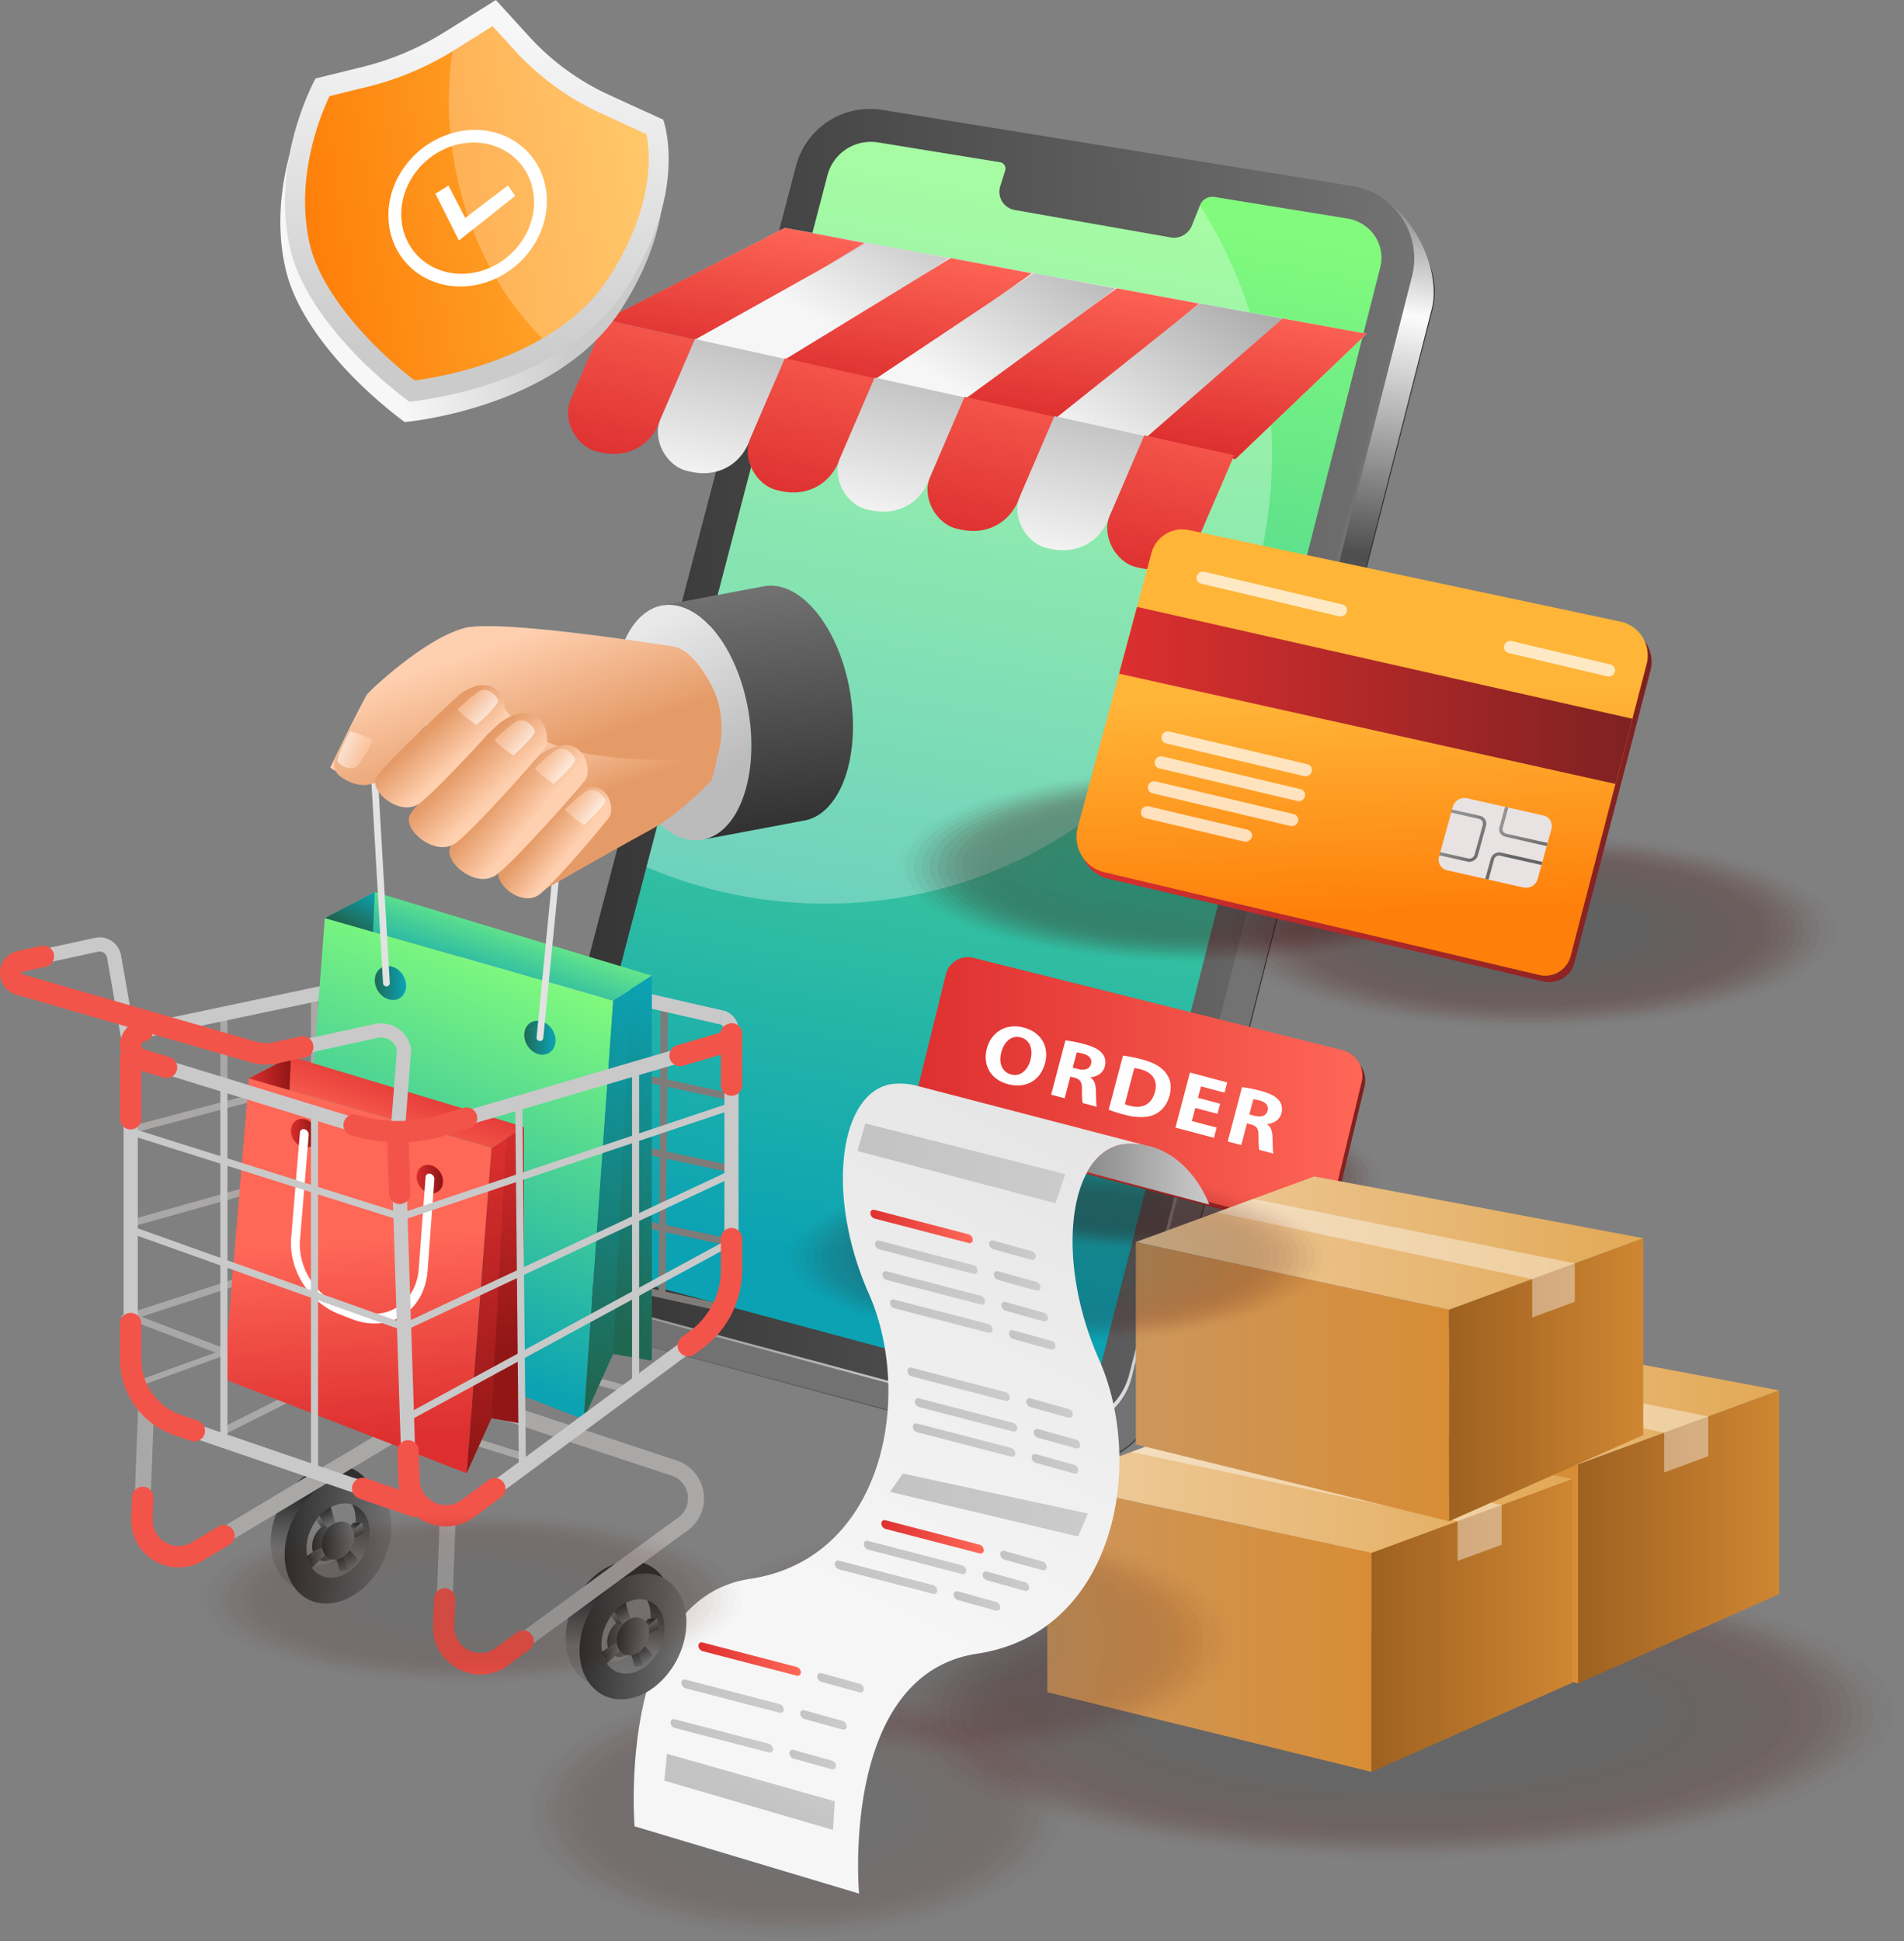 <svg xmlns="http://www.w3.org/2000/svg" xmlns:xlink="http://www.w3.org/1999/xlink" viewBox="0 0 1981.84 2020.28"><rect x="0" y="0" width="1981.84" height="2020.28" fill="#808080" stroke="none"/><defs><style>.cls-1{fill:url(#linear-gradient);}.cls-2{fill:url(#linear-gradient-2);}.cls-3{fill:url(#linear-gradient-3);}.cls-4{fill:url(#linear-gradient-4);}.cls-5{fill:url(#linear-gradient-5);}.cls-149,.cls-6,.cls-60,.cls-66,.cls-71{fill:#fff;}.cls-22,.cls-6{opacity:0.3;}.cls-7{fill:url(#linear-gradient-6);}.cls-8{fill:url(#linear-gradient-7);}.cls-9{fill:url(#linear-gradient-8);}.cls-10{fill:url(#linear-gradient-9);}.cls-11{fill:url(#linear-gradient-10);}.cls-12{fill:url(#linear-gradient-11);}.cls-13{fill:url(#linear-gradient-12);}.cls-14{fill:url(#linear-gradient-13);}.cls-15{fill:url(#linear-gradient-14);}.cls-16{fill:url(#linear-gradient-15);}.cls-17{fill:url(#linear-gradient-16);}.cls-18{fill:url(#linear-gradient-17);}.cls-19{fill:url(#linear-gradient-18);}.cls-20{fill:url(#linear-gradient-19);}.cls-21{fill:url(#linear-gradient-20);}.cls-23{fill:#4c0000;opacity:0;}.cls-24{fill:#4a0101;opacity:0.04;}.cls-25{fill:#480202;opacity:0.08;}.cls-26{fill:#460303;opacity:0.12;}.cls-27{fill:#440404;opacity:0.15;}.cls-28{fill:#420505;opacity:0.19;}.cls-29{fill:#400606;opacity:0.23;}.cls-30{fill:#3e0606;opacity:0.27;}.cls-31{fill:#3c0707;opacity:0.31;}.cls-32{fill:#3a0808;opacity:0.35;}.cls-33{fill:#380909;opacity:0.38;}.cls-34{fill:#360a0a;opacity:0.42;}.cls-35{fill:#340b0b;opacity:0.46;}.cls-36{fill:#330c0c;opacity:0.5;}.cls-37{fill:#310d0d;opacity:0.54;}.cls-38{fill:#2f0e0e;opacity:0.58;}.cls-39{fill:#2d0f0f;opacity:0.62;}.cls-40{fill:#2b1010;opacity:0.65;}.cls-41{fill:#291111;opacity:0.69;}.cls-42{fill:#271212;opacity:0.73;}.cls-43{fill:#251212;opacity:0.77;}.cls-44{fill:#231313;opacity:0.81;}.cls-45{fill:#211414;opacity:0.85;}.cls-46{fill:#1f1515;opacity:0.88;}.cls-47{fill:#1d1616;opacity:0.92;}.cls-48{fill:#1b1717;opacity:0.96;}.cls-49{fill:#191818;}.cls-50{opacity:0.35;}.cls-51{fill:url(#linear-gradient-21);}.cls-52{fill:url(#linear-gradient-22);}.cls-53{fill:url(#linear-gradient-23);}.cls-54{fill:#e8e2e2;}.cls-55{opacity:0.71;}.cls-56{fill:url(#linear-gradient-24);}.cls-57{fill:url(#linear-gradient-25);}.cls-58{fill:url(#linear-gradient-26);}.cls-59{opacity:0.7;}.cls-61{fill:url(#linear-gradient-27);}.cls-62{fill:url(#linear-gradient-28);}.cls-63{fill:url(#linear-gradient-29);}.cls-64{fill:url(#linear-gradient-30);}.cls-65{fill:url(#linear-gradient-31);}.cls-66,.cls-67{opacity:0.25;}.cls-68{fill:url(#linear-gradient-32);}.cls-69{fill:url(#linear-gradient-33);}.cls-70{fill:url(#linear-gradient-34);}.cls-71{opacity:0.4;}.cls-72{fill:url(#linear-gradient-35);}.cls-73{fill:url(#linear-gradient-36);}.cls-74{fill:url(#linear-gradient-37);}.cls-75{fill:url(#linear-gradient-38);}.cls-76{fill:url(#linear-gradient-39);}.cls-77{fill:url(#linear-gradient-40);}.cls-78{opacity:0.16;}.cls-79{opacity:0.23;}.cls-80{fill:url(#linear-gradient-41);}.cls-81{fill:url(#linear-gradient-42);}.cls-82{fill:url(#linear-gradient-43);}.cls-83{fill:url(#linear-gradient-44);}.cls-84{fill:url(#linear-gradient-45);}.cls-85{fill:url(#linear-gradient-46);}.cls-86{fill:url(#linear-gradient-47);}.cls-87{fill:url(#linear-gradient-48);}.cls-88{fill:url(#linear-gradient-49);}.cls-89{fill:url(#linear-gradient-50);}.cls-90{fill:url(#linear-gradient-51);}.cls-91{fill:url(#linear-gradient-52);}.cls-92{fill:url(#linear-gradient-53);}.cls-93{fill:url(#linear-gradient-54);}.cls-94{fill:url(#linear-gradient-55);}.cls-95{fill:url(#linear-gradient-56);}.cls-96{fill:url(#linear-gradient-57);}.cls-97{fill:url(#linear-gradient-58);}.cls-98{fill:url(#linear-gradient-59);}.cls-99{fill:url(#linear-gradient-60);}.cls-100{fill:url(#linear-gradient-61);}.cls-101{fill:url(#linear-gradient-62);}.cls-102{fill:url(#linear-gradient-63);}.cls-103{fill:url(#linear-gradient-64);}.cls-104{fill:url(#linear-gradient-65);}.cls-105{fill:url(#linear-gradient-66);}.cls-106{fill:url(#linear-gradient-67);}.cls-107{fill:url(#linear-gradient-68);}.cls-108{fill:url(#linear-gradient-69);}.cls-109{fill:url(#linear-gradient-70);}.cls-110{fill:url(#linear-gradient-71);}.cls-111{fill:url(#linear-gradient-72);}.cls-112{fill:#fffeff;}.cls-113{fill:url(#linear-gradient-73);}.cls-114{fill:url(#linear-gradient-74);}.cls-115{fill:url(#linear-gradient-75);}.cls-116{fill:url(#linear-gradient-76);}.cls-117{fill:url(#linear-gradient-77);}.cls-118{fill:url(#linear-gradient-78);}.cls-119{fill:url(#linear-gradient-79);}.cls-120{fill:url(#linear-gradient-80);}.cls-121{fill:url(#linear-gradient-81);}.cls-122{fill:url(#linear-gradient-82);}.cls-123{fill:url(#linear-gradient-83);}.cls-124{fill:url(#linear-gradient-84);}.cls-125{fill:url(#linear-gradient-85);}.cls-126{fill:url(#linear-gradient-86);}.cls-127{fill:url(#linear-gradient-87);}.cls-128{fill:url(#linear-gradient-88);}.cls-129{fill:url(#linear-gradient-89);}.cls-130{fill:url(#linear-gradient-90);}.cls-131{fill:url(#linear-gradient-91);}.cls-132{fill:url(#linear-gradient-92);}.cls-133{fill:url(#linear-gradient-93);}.cls-134{fill:url(#linear-gradient-94);}.cls-135{fill:url(#linear-gradient-95);}.cls-136{fill:url(#linear-gradient-96);}.cls-137{fill:#7f7b79;}.cls-138{fill:#aaa8a7;}.cls-139{fill:#c9c9c9;}.cls-140{fill:#a67c52;}.cls-141{fill:none;stroke:#aaa8a7;stroke-miterlimit:10;stroke-width:6px;}.cls-142{fill:url(#linear-gradient-97);}.cls-143{fill:url(#linear-gradient-98);}.cls-144{fill:url(#linear-gradient-99);}.cls-145{fill:url(#linear-gradient-100);}.cls-146{fill:url(#linear-gradient-101);}.cls-147{fill:url(#linear-gradient-102);}.cls-148{fill:url(#linear-gradient-103);}.cls-149{stroke:#e2e2e2;stroke-linecap:round;stroke-linejoin:round;stroke-width:7px;}.cls-150{fill:url(#linear-gradient-104);}.cls-151{fill:url(#linear-gradient-105);}.cls-152{fill:url(#linear-gradient-106);}.cls-153{fill:url(#linear-gradient-107);}.cls-154{fill:url(#linear-gradient-108);}.cls-155{fill:url(#linear-gradient-109);}.cls-156{fill:url(#linear-gradient-110);}.cls-157{fill:#f35449;}.cls-158{fill:url(#linear-gradient-111);}.cls-159{fill:url(#linear-gradient-112);}.cls-160{fill:url(#linear-gradient-113);}.cls-161,.cls-167,.cls-168,.cls-169,.cls-170{opacity:0.58;}.cls-161{fill:url(#linear-gradient-114);}.cls-162{fill:url(#linear-gradient-115);}.cls-163{fill:url(#linear-gradient-116);}.cls-164{fill:url(#linear-gradient-117);}.cls-165{fill:url(#linear-gradient-118);}.cls-166{fill:url(#linear-gradient-119);}.cls-167{fill:url(#linear-gradient-120);}.cls-168{fill:url(#linear-gradient-121);}.cls-169{fill:url(#linear-gradient-122);}.cls-170{fill:url(#linear-gradient-123);}</style><linearGradient id="linear-gradient" x1="831.49" y1="892.94" x2="378.05" y2="1230.18" gradientTransform="matrix(1, 0, 0.02, 1.01, 64.33, 21.43)" gradientUnits="userSpaceOnUse"><stop offset="0" stop-color="#303030"/><stop offset="1" stop-color="#727272"/></linearGradient><linearGradient id="linear-gradient-2" x1="1117.74" y1="141.43" x2="1034.82" y2="688.23" gradientUnits="userSpaceOnUse"><stop offset="0" stop-color="#787878"/><stop offset="0.24" stop-color="#fcfcfc"/><stop offset="0.7" stop-color="#4e4e4e"/><stop offset="1" stop-color="#727272"/></linearGradient><linearGradient id="linear-gradient-3" x1="451.54" y1="773.18" x2="1402.51" y2="773.18" xlink:href="#linear-gradient"/><linearGradient id="linear-gradient-4" x1="1133.31" y1="1513.31" x2="1025.7" y2="1107.39" gradientTransform="matrix(1, 0, 0.02, 1.01, 64.33, 21.43)" gradientUnits="userSpaceOnUse"><stop offset="0" stop-color="#fff"/><stop offset="1" stop-color="#727272"/></linearGradient><linearGradient id="linear-gradient-5" x1="1029.74" y1="168.62" x2="831.37" y2="1285.18" gradientTransform="matrix(1, 0, 0.02, 1.01, 64.33, 21.43)" gradientUnits="userSpaceOnUse"><stop offset="0" stop-color="#82fb7c"/><stop offset="1" stop-color="#0ba2b3"/></linearGradient><linearGradient id="linear-gradient-6" x1="1136.08" y1="16.01" x2="871.06" y2="285.38" gradientTransform="matrix(0.96, 0.18, 0, 1.05, 30.93, 35.84)" gradientUnits="userSpaceOnUse"><stop offset="0" stop-color="#f6f6f6"/><stop offset="1" stop-color="#ababab"/></linearGradient><linearGradient id="linear-gradient-7" x1="770.79" y1="197.38" x2="766.05" y2="46.74" gradientTransform="matrix(0.96, 0.18, 0, 1.05, 30.93, 35.84)" gradientUnits="userSpaceOnUse"><stop offset="0" stop-color="#dd2f2f"/><stop offset="1" stop-color="#ff6757"/></linearGradient><linearGradient id="linear-gradient-8" x1="853.74" y1="135.73" x2="940.1" y2="-82.73" xlink:href="#linear-gradient-6"/><linearGradient id="linear-gradient-9" x1="959.83" y1="194.96" x2="955.01" y2="41.91" xlink:href="#linear-gradient-7"/><linearGradient id="linear-gradient-10" x1="1023.88" y1="185.79" x2="1110.41" y2="-33.08" xlink:href="#linear-gradient-6"/><linearGradient id="linear-gradient-11" x1="1148.86" y1="192.28" x2="1143.97" y2="36.99" xlink:href="#linear-gradient-7"/><linearGradient id="linear-gradient-12" x1="1193.95" y1="236.02" x2="1280.64" y2="16.75" xlink:href="#linear-gradient-6"/><linearGradient id="linear-gradient-13" x1="1337.88" y1="189.36" x2="1332.93" y2="32" xlink:href="#linear-gradient-7"/><linearGradient id="linear-gradient-14" x1="654.89" y1="308.59" x2="659.91" y2="89.86" gradientTransform="matrix(0.95, 0.2, 0, 1.05, 31.19, 35.54)" xlink:href="#linear-gradient-7"/><linearGradient id="linear-gradient-15" x1="753.08" y1="308.59" x2="758.1" y2="89.86" gradientTransform="matrix(0.95, 0.2, 0, 1.05, 31.19, 35.54)" xlink:href="#linear-gradient-6"/><linearGradient id="linear-gradient-16" x1="851.26" y1="308.59" x2="856.28" y2="89.86" gradientTransform="matrix(0.95, 0.2, 0, 1.05, 31.19, 35.54)" xlink:href="#linear-gradient-7"/><linearGradient id="linear-gradient-17" x1="949.44" y1="308.59" x2="954.46" y2="89.86" gradientTransform="matrix(0.95, 0.2, 0, 1.05, 31.19, 35.54)" xlink:href="#linear-gradient-6"/><linearGradient id="linear-gradient-18" x1="1047.62" y1="308.59" x2="1052.64" y2="89.86" gradientTransform="matrix(0.95, 0.2, 0, 1.05, 31.19, 35.54)" xlink:href="#linear-gradient-7"/><linearGradient id="linear-gradient-19" x1="1145.81" y1="308.59" x2="1150.83" y2="89.86" gradientTransform="matrix(0.95, 0.2, 0, 1.05, 31.19, 35.54)" xlink:href="#linear-gradient-6"/><linearGradient id="linear-gradient-20" x1="1243.99" y1="308.58" x2="1249.01" y2="89.85" gradientTransform="matrix(0.95, 0.2, 0, 1.05, 31.19, 35.54)" xlink:href="#linear-gradient-7"/><linearGradient id="linear-gradient-21" x1="1124.52" y1="789.82" x2="1719.11" y2="789.82" gradientUnits="userSpaceOnUse"><stop offset="0" stop-color="#dd2f2f"/><stop offset="1" stop-color="#7f2121"/></linearGradient><linearGradient id="linear-gradient-22" x1="1423.84" y1="952.83" x2="1415.97" y2="723.22" gradientUnits="userSpaceOnUse"><stop offset="0" stop-color="#fe7f0a"/><stop offset="1" stop-color="#ffb538"/></linearGradient><linearGradient id="linear-gradient-23" x1="1164.82" y1="723.68" x2="1699.13" y2="723.68" xlink:href="#linear-gradient-21"/><linearGradient id="linear-gradient-24" x1="2588.91" y1="566.77" x2="2535.36" y2="541.72" gradientTransform="matrix(1.01, 0.23, -0.27, 0.96, -848.68, -247.56)" xlink:href="#linear-gradient"/><linearGradient id="linear-gradient-25" x1="2582.14" y1="-6970.1" x2="2541.44" y2="-6951.05" gradientTransform="matrix(1.01, 0.23, 0.27, -0.96, 842.32, -6387.59)" xlink:href="#linear-gradient"/><linearGradient id="linear-gradient-26" x1="2529.74" y1="582.4" x2="2482.59" y2="560.35" gradientTransform="matrix(1.01, 0.23, -0.27, 0.96, -848.68, -247.56)" xlink:href="#linear-gradient"/><linearGradient id="linear-gradient-27" x1="950.62" y1="1228.62" x2="1417.23" y2="1228.62" gradientTransform="matrix(1, 0.03, 0, 1, 6.1, -124.05)" xlink:href="#linear-gradient-21"/><linearGradient id="linear-gradient-28" x1="947.67" y1="1223.69" x2="1414.28" y2="1223.69" gradientTransform="matrix(1, 0.03, 0, 1, 6.1, -124.05)" xlink:href="#linear-gradient-7"/><linearGradient id="linear-gradient-29" x1="192.92" y1="543.95" x2="369.14" y2="528.76" gradientTransform="matrix(1.02, -0.09, 0.11, 1.03, 129.54, -297.72)" gradientUnits="userSpaceOnUse"><stop offset="0" stop-color="#f7f7f7"/><stop offset="1" stop-color="#cbcbcb"/></linearGradient><linearGradient id="linear-gradient-30" x1="716.37" y1="-769.37" x2="609.72" y2="-467.86" gradientTransform="matrix(1.05, -0.27, 0.11, 1.03, -138.21, 1016.22)" xlink:href="#linear-gradient-29"/><linearGradient id="linear-gradient-31" x1="-221.03" y1="120.6" x2="136.25" y2="120.6" gradientTransform="matrix(1.01, -0.15, 0.17, 1.02, 521.98, 77.79)" xlink:href="#linear-gradient-22"/><linearGradient id="linear-gradient-32" x1="1305.15" y1="1601.47" x2="1642.58" y2="1601.47" gradientUnits="userSpaceOnUse"><stop offset="0" stop-color="#cc965c"/><stop offset="1" stop-color="#d88d35"/></linearGradient><linearGradient id="linear-gradient-33" x1="1642.58" y1="1599.36" x2="1851.89" y2="1599.36" gradientUnits="userSpaceOnUse"><stop offset="0" stop-color="#9e6120"/><stop offset="1" stop-color="#cf8632"/></linearGradient><linearGradient id="linear-gradient-34" x1="1305.15" y1="1452.09" x2="1851.89" y2="1452.09" gradientUnits="userSpaceOnUse"><stop offset="0" stop-color="#efcc9e"/><stop offset="1" stop-color="#e2a956"/></linearGradient><linearGradient id="linear-gradient-35" x1="1090.13" y1="1693.55" x2="1427.56" y2="1693.55" xlink:href="#linear-gradient-32"/><linearGradient id="linear-gradient-36" x1="1427.56" y1="1691.44" x2="1636.87" y2="1691.44" xlink:href="#linear-gradient-33"/><linearGradient id="linear-gradient-37" x1="1090.13" y1="1544.18" x2="1636.87" y2="1544.18" xlink:href="#linear-gradient-34"/><linearGradient id="linear-gradient-38" x1="1182.25" y1="1437.86" x2="1508.23" y2="1437.86" xlink:href="#linear-gradient-32"/><linearGradient id="linear-gradient-39" x1="1508.23" y1="1435.82" x2="1710.42" y2="1435.82" xlink:href="#linear-gradient-33"/><linearGradient id="linear-gradient-40" x1="1182.25" y1="1293.56" x2="1710.42" y2="1293.56" xlink:href="#linear-gradient-34"/><linearGradient id="linear-gradient-41" x1="877.93" y1="1660.49" x2="1237.67" y2="965.37" gradientUnits="userSpaceOnUse"><stop offset="0" stop-color="#f6f6f6"/><stop offset="1" stop-color="#dedede"/></linearGradient><linearGradient id="linear-gradient-42" x1="1131.61" y1="1221.91" x2="1258.67" y2="1221.91" gradientUnits="userSpaceOnUse"><stop offset="0" stop-color="#8b8b8b"/><stop offset="1" stop-color="#cbcbcb"/></linearGradient><linearGradient id="linear-gradient-43" x1="1131.29" y1="1220.08" x2="1132.29" y2="1220.08" gradientUnits="userSpaceOnUse"><stop offset="0" stop-color="#f6f6f6"/><stop offset="1" stop-color="#cbcbcb"/></linearGradient><linearGradient id="linear-gradient-44" x1="892.54" y1="1210.63" x2="1108.82" y2="1210.63" gradientUnits="userSpaceOnUse"><stop offset="0" stop-color="#c3c3c3"/><stop offset="1" stop-color="#cbcbcb"/></linearGradient><linearGradient id="linear-gradient-45" x1="944.14" y1="913.32" x2="1053.78" y2="913.32" gradientTransform="matrix(0.97, 0.25, 0, 1, -12.25, 110.52)" xlink:href="#linear-gradient-7"/><linearGradient id="linear-gradient-46" x1="1071.37" y1="913.44" x2="1121.17" y2="913.44" gradientTransform="matrix(0.97, 0.25, 0, 1, -12.25, 110.52)" xlink:href="#linear-gradient-44"/><linearGradient id="linear-gradient-47" x1="949.16" y1="944.1" x2="1058.81" y2="944.1" gradientTransform="matrix(0.97, 0.25, 0, 1, -12.25, 110.52)" xlink:href="#linear-gradient-44"/><linearGradient id="linear-gradient-48" x1="1076.39" y1="944.21" x2="1126.19" y2="944.21" gradientTransform="matrix(0.97, 0.25, 0, 1, -12.25, 110.52)" xlink:href="#linear-gradient-44"/><linearGradient id="linear-gradient-49" x1="957.17" y1="974" x2="1066.82" y2="974" gradientTransform="matrix(0.97, 0.25, 0, 1, -12.25, 110.52)" xlink:href="#linear-gradient-44"/><linearGradient id="linear-gradient-50" x1="1084.4" y1="974.12" x2="1134.2" y2="974.12" gradientTransform="matrix(0.97, 0.25, 0, 1, -12.25, 110.52)" xlink:href="#linear-gradient-44"/><linearGradient id="linear-gradient-51" x1="965.27" y1="1001.34" x2="1074.92" y2="1001.34" gradientTransform="matrix(0.97, 0.25, 0, 1, -12.25, 110.52)" xlink:href="#linear-gradient-44"/><linearGradient id="linear-gradient-52" x1="1092.5" y1="1001.45" x2="1142.3" y2="1001.45" gradientTransform="matrix(0.97, 0.25, 0, 1, -12.25, 110.52)" xlink:href="#linear-gradient-44"/><linearGradient id="linear-gradient-53" x1="983.76" y1="1067.57" x2="1093.41" y2="1067.57" gradientTransform="matrix(0.97, 0.25, 0, 1, -12.25, 110.52)" xlink:href="#linear-gradient-44"/><linearGradient id="linear-gradient-54" x1="1110.99" y1="1067.68" x2="1160.79" y2="1067.68" gradientTransform="matrix(0.97, 0.25, 0, 1, -12.25, 110.52)" xlink:href="#linear-gradient-44"/><linearGradient id="linear-gradient-55" x1="991.77" y1="1097.47" x2="1101.42" y2="1097.47" gradientTransform="matrix(0.97, 0.25, 0, 1, -12.25, 110.52)" xlink:href="#linear-gradient-44"/><linearGradient id="linear-gradient-56" x1="1119" y1="1097.59" x2="1168.8" y2="1097.59" gradientTransform="matrix(0.97, 0.25, 0, 1, -12.25, 110.52)" xlink:href="#linear-gradient-44"/><linearGradient id="linear-gradient-57" x1="989.6" y1="1124.14" x2="1099.24" y2="1124.14" gradientTransform="matrix(0.97, 0.25, 0, 1, -12.25, 110.52)" xlink:href="#linear-gradient-44"/><linearGradient id="linear-gradient-58" x1="1116.83" y1="1124.25" x2="1166.63" y2="1124.25" gradientTransform="matrix(0.97, 0.25, 0, 1, -12.25, 110.52)" xlink:href="#linear-gradient-44"/><linearGradient id="linear-gradient-59" x1="955.91" y1="1233.35" x2="1065.55" y2="1233.35" gradientTransform="matrix(0.97, 0.25, 0, 1, -12.25, 110.52)" xlink:href="#linear-gradient-7"/><linearGradient id="linear-gradient-60" x1="1083.14" y1="1233.47" x2="1132.94" y2="1233.47" gradientTransform="matrix(0.97, 0.25, 0, 1, -12.25, 110.52)" xlink:href="#linear-gradient-44"/><linearGradient id="linear-gradient-61" x1="937.14" y1="1259.57" x2="1046.79" y2="1259.57" gradientTransform="matrix(0.97, 0.25, 0, 1, -12.25, 110.52)" xlink:href="#linear-gradient-44"/><linearGradient id="linear-gradient-62" x1="1064.37" y1="1259.69" x2="1114.17" y2="1259.69" gradientTransform="matrix(0.97, 0.25, 0, 1, -12.25, 110.52)" xlink:href="#linear-gradient-44"/><linearGradient id="linear-gradient-63" x1="906.11" y1="1288.01" x2="1015.75" y2="1288.01" gradientTransform="matrix(0.97, 0.25, 0, 1, -12.25, 110.52)" xlink:href="#linear-gradient-44"/><linearGradient id="linear-gradient-64" x1="1033.34" y1="1288.13" x2="1083.14" y2="1288.13" gradientTransform="matrix(0.97, 0.25, 0, 1, -12.25, 110.52)" xlink:href="#linear-gradient-44"/><linearGradient id="linear-gradient-65" x1="760.11" y1="1410.04" x2="869.76" y2="1410.04" gradientTransform="matrix(0.97, 0.25, 0, 1, -12.25, 110.52)" xlink:href="#linear-gradient-7"/><linearGradient id="linear-gradient-66" x1="887.34" y1="1410.16" x2="937.14" y2="1410.16" gradientTransform="matrix(0.97, 0.25, 0, 1, -12.25, 110.52)" xlink:href="#linear-gradient-44"/><linearGradient id="linear-gradient-67" x1="741.81" y1="1453.29" x2="851.46" y2="1453.29" gradientTransform="matrix(0.97, 0.25, 0, 1, -12.25, 110.52)" xlink:href="#linear-gradient-44"/><linearGradient id="linear-gradient-68" x1="869.04" y1="1453.41" x2="918.84" y2="1453.41" gradientTransform="matrix(0.97, 0.25, 0, 1, -12.25, 110.52)" xlink:href="#linear-gradient-44"/><linearGradient id="linear-gradient-69" x1="730.29" y1="1497.5" x2="839.94" y2="1497.5" gradientTransform="matrix(0.97, 0.25, 0, 1, -12.25, 110.52)" xlink:href="#linear-gradient-44"/><linearGradient id="linear-gradient-70" x1="857.52" y1="1497.62" x2="907.32" y2="1497.62" gradientTransform="matrix(0.97, 0.25, 0, 1, -12.25, 110.52)" xlink:href="#linear-gradient-44"/><linearGradient id="linear-gradient-71" x1="926.48" y1="1566.21" x2="1132.29" y2="1566.21" xlink:href="#linear-gradient-44"/><linearGradient id="linear-gradient-72" x1="776.88" y1="1872.02" x2="802.6" y2="1822.32" xlink:href="#linear-gradient-44"/><linearGradient id="linear-gradient-73" x1="1004.37" y1="2116.68" x2="989.62" y2="2172.27" gradientTransform="matrix(1.01, -0.16, -0.05, 0.93, -251.51, -145.63)" xlink:href="#linear-gradient"/><linearGradient id="linear-gradient-74" x1="953.7" y1="2164.96" x2="1063.19" y2="2164.96" gradientTransform="matrix(1.01, -0.16, -0.05, 0.93, -251.51, -145.63)" xlink:href="#linear-gradient"/><linearGradient id="linear-gradient-75" x1="981.89" y1="2164.96" x2="1015.02" y2="2164.96" gradientTransform="matrix(0.6, 0.83, -0.85, 0.37, 1894.48, 66.92)" xlink:href="#linear-gradient"/><linearGradient id="linear-gradient-76" x1="976.87" y1="2175.89" x2="992.33" y2="2175.89" gradientTransform="matrix(1.01, -0.16, -0.05, 0.93, -251.51, -145.63)" xlink:href="#linear-gradient"/><linearGradient id="linear-gradient-77" x1="978.2" y1="2180.84" x2="995.93" y2="2180.84" gradientTransform="matrix(1.01, -0.16, -0.05, 0.93, -251.51, -145.63)" xlink:href="#linear-gradient"/><linearGradient id="linear-gradient-78" x1="1015.69" y1="2171.74" x2="1025.3" y2="2194.66" gradientTransform="matrix(1.01, -0.16, -0.05, 0.93, -251.51, -145.63)" xlink:href="#linear-gradient"/><linearGradient id="linear-gradient-79" x1="1011.31" y1="2178.48" x2="1016.24" y2="2202.39" gradientTransform="matrix(1.01, -0.16, -0.05, 0.93, -251.51, -145.63)" xlink:href="#linear-gradient"/><linearGradient id="linear-gradient-80" x1="991.25" y1="2124.93" x2="999.43" y2="2144.44" gradientTransform="matrix(1.01, -0.16, -0.05, 0.93, -251.51, -145.63)" xlink:href="#linear-gradient"/><linearGradient id="linear-gradient-81" x1="992.37" y1="2150.21" x2="986.24" y2="2129.88" gradientTransform="matrix(1.01, -0.16, -0.05, 0.93, -251.51, -145.63)" xlink:href="#linear-gradient"/><linearGradient id="linear-gradient-82" x1="1029.82" y1="2163.62" x2="1024.81" y2="2147.01" gradientTransform="matrix(1.01, -0.16, -0.05, 0.93, -251.51, -145.63)" xlink:href="#linear-gradient"/><linearGradient id="linear-gradient-83" x1="1027.08" y1="2147.06" x2="1021.4" y2="2154.98" gradientTransform="matrix(1.01, -0.16, -0.05, 0.93, -251.51, -145.63)" xlink:href="#linear-gradient"/><linearGradient id="linear-gradient-84" x1="991.88" y1="2164.96" x2="1025.01" y2="2164.96" gradientTransform="matrix(1.01, -0.16, -0.05, 0.93, -251.51, -145.63)" xlink:href="#linear-gradient"/><linearGradient id="linear-gradient-85" x1="692.81" y1="1955.98" x2="678.06" y2="2011.57" gradientTransform="matrix(1.01, -0.16, -0.05, 0.93, -251.51, -145.63)" xlink:href="#linear-gradient"/><linearGradient id="linear-gradient-86" x1="642.14" y1="2004.26" x2="751.63" y2="2004.26" gradientTransform="matrix(1.01, -0.16, -0.05, 0.93, -251.51, -145.63)" xlink:href="#linear-gradient"/><linearGradient id="linear-gradient-87" x1="670.33" y1="2004.26" x2="703.46" y2="2004.26" gradientTransform="matrix(1.01, -0.16, -0.05, 0.93, -251.51, -145.63)" xlink:href="#linear-gradient"/><linearGradient id="linear-gradient-88" x1="665.31" y1="2015.19" x2="680.77" y2="2015.19" gradientTransform="matrix(1.01, -0.16, -0.05, 0.93, -251.51, -145.63)" xlink:href="#linear-gradient"/><linearGradient id="linear-gradient-89" x1="666.64" y1="2020.14" x2="684.37" y2="2020.14" gradientTransform="matrix(1.01, -0.16, -0.05, 0.93, -251.51, -145.63)" xlink:href="#linear-gradient"/><linearGradient id="linear-gradient-90" x1="704.13" y1="2011.04" x2="713.74" y2="2033.96" gradientTransform="matrix(1.01, -0.16, -0.05, 0.93, -251.51, -145.63)" xlink:href="#linear-gradient"/><linearGradient id="linear-gradient-91" x1="699.75" y1="2017.78" x2="704.68" y2="2041.69" gradientTransform="matrix(1.01, -0.16, -0.05, 0.93, -251.51, -145.63)" xlink:href="#linear-gradient"/><linearGradient id="linear-gradient-92" x1="679.69" y1="1964.23" x2="687.88" y2="1983.74" gradientTransform="matrix(1.01, -0.16, -0.05, 0.93, -251.51, -145.63)" xlink:href="#linear-gradient"/><linearGradient id="linear-gradient-93" x1="680.81" y1="1989.51" x2="674.69" y2="1969.18" gradientTransform="matrix(1.01, -0.16, -0.05, 0.93, -251.51, -145.63)" xlink:href="#linear-gradient"/><linearGradient id="linear-gradient-94" x1="718.26" y1="2002.92" x2="713.25" y2="1986.31" gradientTransform="matrix(1.01, -0.16, -0.05, 0.93, -251.51, -145.63)" xlink:href="#linear-gradient"/><linearGradient id="linear-gradient-95" x1="715.52" y1="1986.36" x2="709.84" y2="1994.28" gradientTransform="matrix(1.01, -0.16, -0.05, 0.93, -251.51, -145.63)" xlink:href="#linear-gradient"/><linearGradient id="linear-gradient-96" x1="680.32" y1="2004.26" x2="713.45" y2="2004.26" gradientTransform="matrix(1.01, -0.16, -0.05, 0.93, -251.51, -145.63)" xlink:href="#linear-gradient"/><linearGradient id="linear-gradient-97" x1="476.6" y1="1102.85" x2="384.52" y2="1525.71" gradientTransform="matrix(0.94, 0.16, 0, 1, 74.63, -190.83)" xlink:href="#linear-gradient-5"/><linearGradient id="linear-gradient-98" x1="547.93" y1="1532.8" x2="688.33" y2="1133.85" gradientTransform="matrix(0.94, 0.16, 0, 1, 74.63, -190.83)" gradientUnits="userSpaceOnUse"><stop offset="0" stop-color="#206751"/><stop offset="1" stop-color="#0ba2b3"/></linearGradient><linearGradient id="linear-gradient-99" x1="471.79" y1="1048.98" x2="454.13" y2="1157.31" gradientTransform="matrix(0.94, 0.16, 0, 1, 74.63, -190.83)" xlink:href="#linear-gradient-5"/><linearGradient id="linear-gradient-100" x1="579.13" y1="1464.43" x2="695.67" y2="1133.28" xlink:href="#linear-gradient-98"/><linearGradient id="linear-gradient-101" x1="307.54" y1="1105.32" x2="323.18" y2="1060.87" xlink:href="#linear-gradient-98"/><linearGradient id="linear-gradient-102" x1="337.24" y1="1155.54" x2="372.09" y2="1155.54" gradientTransform="matrix(0.71, 0.63, -0.53, 0.85, 765.55, -183.04)" xlink:href="#linear-gradient-98"/><linearGradient id="linear-gradient-103" x1="503.49" y1="1185.16" x2="538.34" y2="1185.16" gradientTransform="matrix(0.71, 0.63, -0.53, 0.85, 819.06, -256.59)" xlink:href="#linear-gradient-98"/><linearGradient id="linear-gradient-104" x1="385.95" y1="1497.5" x2="370.72" y2="1293.21" gradientTransform="matrix(1, 0, 0, 1, 0, 0)" xlink:href="#linear-gradient-7"/><linearGradient id="linear-gradient-105" x1="520.07" y1="1186.16" x2="515.42" y2="1516.74" gradientUnits="userSpaceOnUse"><stop offset="0" stop-color="#dd2f2f"/><stop offset="1" stop-color="#911616"/></linearGradient><linearGradient id="linear-gradient-106" x1="357.15" y1="1237.84" x2="342.29" y2="1328.99" gradientTransform="matrix(0.94, 0.16, 0, 1, 74.63, -190.83)" xlink:href="#linear-gradient-7"/><linearGradient id="linear-gradient-107" x1="528.49" y1="1151.64" x2="528.49" y2="1404" xlink:href="#linear-gradient-105"/><linearGradient id="linear-gradient-108" x1="259.06" y1="1116.93" x2="302.84" y2="1116.93" xlink:href="#linear-gradient-105"/><linearGradient id="linear-gradient-109" x1="243.94" y1="1327.5" x2="273.26" y2="1327.5" gradientTransform="matrix(0.71, 0.63, -0.53, 0.85, 834.47, -112.04)" xlink:href="#linear-gradient-105"/><linearGradient id="linear-gradient-110" x1="383.82" y1="1352.42" x2="413.14" y2="1352.42" gradientTransform="matrix(0.71, 0.63, -0.53, 0.85, 879.48, -173.92)" xlink:href="#linear-gradient-105"/><linearGradient id="linear-gradient-111" x1="33.33" y1="157.74" x2="89.84" y2="320.62" gradientTransform="matrix(0.99, -0.17, 0.17, 0.99, 600.13, 508.28)" gradientUnits="userSpaceOnUse"><stop offset="0" stop-color="#e9e9e9"/><stop offset="1" stop-color="#bbb"/></linearGradient><linearGradient id="linear-gradient-112" x1="545.52" y1="765.22" x2="573.48" y2="843.52" gradientUnits="userSpaceOnUse"><stop offset="0" stop-color="#ffd0b0"/><stop offset="1" stop-color="#e59b68"/></linearGradient><linearGradient id="linear-gradient-113" x1="513.84" y1="668.07" x2="557.18" y2="791.42" xlink:href="#linear-gradient-112"/><linearGradient id="linear-gradient-114" x1="7325.07" y1="-6242.52" x2="7342.96" y2="-6228.93" gradientTransform="matrix(-0.94, 0.33, -0.32, -0.96, 5254.24, -7592.84)" gradientUnits="userSpaceOnUse"><stop offset="0" stop-color="#ffd0b0"/><stop offset="1" stop-color="#fff"/></linearGradient><linearGradient id="linear-gradient-115" x1="144.12" y1="387.28" x2="161.58" y2="131.69" gradientTransform="matrix(0.99, -0.17, 0.17, 0.99, 600.13, 508.28)" xlink:href="#linear-gradient"/><linearGradient id="linear-gradient-116" x1="593.23" y1="886.75" x2="563.67" y2="863.02" xlink:href="#linear-gradient-112"/><linearGradient id="linear-gradient-117" x1="554.75" y1="854.39" x2="520.27" y2="825.73" xlink:href="#linear-gradient-112"/><linearGradient id="linear-gradient-118" x1="516.36" y1="827.79" x2="483.22" y2="794.21" xlink:href="#linear-gradient-112"/><linearGradient id="linear-gradient-119" x1="476.36" y1="793.97" x2="445.91" y2="760.38" xlink:href="#linear-gradient-112"/><linearGradient id="linear-gradient-120" x1="490.55" y1="727.57" x2="508.45" y2="741.16" gradientTransform="matrix(1, 0, 0, 1, 0, 0)" xlink:href="#linear-gradient-114"/><linearGradient id="linear-gradient-121" x1="528.83" y1="759.21" x2="546.72" y2="772.8" gradientTransform="matrix(1, 0, 0, 1, 0, 0)" xlink:href="#linear-gradient-114"/><linearGradient id="linear-gradient-122" x1="570.82" y1="788.72" x2="588.72" y2="802.31" gradientTransform="matrix(1, 0, 0, 1, 0, 0)" xlink:href="#linear-gradient-114"/><linearGradient id="linear-gradient-123" x1="602.17" y1="831.54" x2="620.07" y2="845.13" gradientTransform="matrix(1, 0, 0, 1, 0, 0)" xlink:href="#linear-gradient-114"/></defs><g id="Livello_2" data-name="Livello 2"><g id="Layer_4" data-name="Layer 4"><path class="cls-1" d="M565.78,1293.12,850,207.58A79.59,79.59,0,0,1,940.1,149l489.26,79.21c43.88,7.1,72.68,50.89,61.74,93.87L1199.48,1467.72a70.64,70.64,0,0,1-87.27,50.82L620.26,1386.43C579.73,1375.54,555.2,1333.54,565.78,1293.12Z"/><path class="cls-2" d="M545.13,1280.4,849.24,206.35a79.6,79.6,0,0,1,90.16-58.56l481.75,53.12c43.88,7.1,80.18,77,69.24,120L1198.78,1466.49a70.63,70.63,0,0,1-87.27,50.82L619.56,1385.2C579,1374.32,534.55,1320.82,545.13,1280.4Z"/><path class="cls-3" d="M544.29,1258.56,828.46,173a79.61,79.61,0,0,1,90.16-58.57l489.26,79.21c43.87,7.11,72.67,50.9,61.73,93.87L1178,1433.16a70.64,70.64,0,0,1-87.27,50.83L598.78,1351.88C558.24,1341,533.71,1299,544.29,1258.56Z"/><path class="cls-4" d="M1453.55,219.6a75.8,75.8,0,0,1,13.54,64.8L1175.47,1430a70.64,70.64,0,0,1-87.27,50.82L596.26,1348.73a76.36,76.36,0,0,1-37.69-23.49,76.42,76.42,0,0,0,40.21,26.64L1090.72,1484a70.64,70.64,0,0,0,87.27-50.83L1469.61,287.54A75.93,75.93,0,0,0,1453.55,219.6Z"/><path class="cls-5" d="M1436.64,278.42,1145.05,1424a37.38,37.38,0,0,1-36.21,28.25,39.74,39.74,0,0,1-10-1.31L608.27,1319.16c-10.15-2.74-19.45-8.74-25.3-17.58a41.24,41.24,0,0,1-5.74-33.67l95.66-365.6L861.34,182.37a46.48,46.48,0,0,1,44.91-34.7,49.47,49.47,0,0,1,7.66.57l126.94,20.6a6.75,6.75,0,0,1,5.39,8.68l-5.16,16.32a19.3,19.3,0,0,0,15,24.71l162.3,28.54a20.17,20.17,0,0,0,22.3-12.39l8.36-21,.1-.23a13.7,13.7,0,0,1,15-8.5l137.68,22.31A43,43,0,0,1,1430,244.06,40.9,40.9,0,0,1,1436.64,278.42Z"/><path class="cls-6" d="M1323.86,462.93c5.45,263.72-202.46,477.45-464.33,477.45a475.84,475.84,0,0,1-186.64-38.07L861.34,182.37a46.48,46.48,0,0,1,44.91-34.7,49.47,49.47,0,0,1,7.66.57l126.94,20.6a6.75,6.75,0,0,1,5.39,8.68l-5.16,16.32a19.3,19.3,0,0,0,15,24.71l162.3,28.54a20.17,20.17,0,0,0,22.3-12.39l8.36-21A485.28,485.28,0,0,1,1323.86,462.93Z"/><polygon class="cls-7" points="816.93 237.18 629.84 332.75 1285.87 477.88 1422.59 347.34 816.93 237.18"/><polygon class="cls-8" points="816.93 237.18 629.84 332.75 731.52 355.24 899.57 252.92 816.93 237.18"/><polygon class="cls-9" points="986.74 268.66 823.91 375.68 723.38 353.44 903.31 252.89 986.74 268.66"/><polygon class="cls-10" points="1073.91 284.39 916.3 396.12 816.93 374.14 989.68 268.6 1073.91 284.39"/><polygon class="cls-11" points="1161.08 300.13 1008.7 416.56 910.48 394.83 1076.05 284.31 1161.08 300.13"/><polygon class="cls-12" points="1248.25 315.87 1101.09 437 1004.03 415.53 1162.43 300.02 1248.25 315.87"/><polygon class="cls-13" points="1335.42 331.6 1193.48 457.44 1097.58 436.22 1248.8 315.73 1335.42 331.6"/><polygon class="cls-14" points="1422.59 347.34 1285.87 477.88 1191.13 456.92 1335.17 331.44 1422.59 347.34"/><path class="cls-15" d="M622,470.08l4,.88c25.9,5.73,49.39-6,59.67-29.93l37.7-87.59-93.54-20.69-36.08,83.78C585,437,599.81,465.16,622,470.08Z"/><path class="cls-16" d="M715.56,490.12l4,.89c25.9,5.73,49.39-6.06,59.66-29.93l37.71-87.59-93.55-20.7-36.07,83.79C678.5,457.05,693.35,485.21,715.56,490.12Z"/><path class="cls-17" d="M809.11,510.17l4,.88c25.89,5.73,49.38-6.05,59.66-29.93l37.71-87.58-93.55-20.7-36.07,83.79C772.05,477.1,786.9,505.26,809.11,510.17Z"/><path class="cls-18" d="M902.66,530.22l4,.88c25.89,5.73,49.38-6.05,59.66-29.93L1004,413.58l-93.55-20.69-36.07,83.78C865.6,497.15,880.45,525.3,902.66,530.22Z"/><path class="cls-19" d="M996.21,550.26l4,.89c25.9,5.73,49.39-6.06,59.67-29.93l37.71-87.59L1004,412.94,968,496.72C959.15,517.19,974,545.35,996.21,550.26Z"/><path class="cls-20" d="M1089.75,570.31l4,.89c25.9,5.72,49.39-6.06,59.67-29.93l37.71-87.59L1097.58,433l-36.07,83.79C1052.69,537.24,1067.55,565.4,1089.75,570.31Z"/><path class="cls-21" d="M1183.3,590.36l4,.88c25.9,5.73,49.39-6,59.67-29.93l37.7-87.59L1191.13,453l-36.07,83.78C1146.24,557.29,1161.1,585.45,1183.3,590.36Z"/><g class="cls-22"><ellipse class="cls-23" cx="1592.27" cy="968.86" rx="327.58" ry="103.67" transform="translate(-1.4 2.31) rotate(-0.08)"/><ellipse class="cls-24" cx="1592.27" cy="968.86" rx="319.15" ry="101" transform="translate(-1.4 2.31) rotate(-0.08)"/><ellipse class="cls-25" cx="1592.27" cy="968.86" rx="310.71" ry="98.33" transform="translate(-1.4 2.31) rotate(-0.08)"/><ellipse class="cls-26" cx="1592.27" cy="968.86" rx="302.27" ry="95.66" transform="translate(-1.4 2.31) rotate(-0.08)"/><ellipse class="cls-27" cx="1592.26" cy="968.86" rx="293.83" ry="92.99" transform="translate(-1.4 2.31) rotate(-0.08)"/><ellipse class="cls-28" cx="1592.26" cy="968.86" rx="285.39" ry="90.32" transform="translate(-1.4 2.31) rotate(-0.08)"/><ellipse class="cls-29" cx="1592.26" cy="968.86" rx="276.95" ry="87.65" transform="translate(-1.4 2.31) rotate(-0.08)"/><ellipse class="cls-30" cx="1592.26" cy="968.86" rx="268.52" ry="84.98" transform="translate(-1.4 2.31) rotate(-0.08)"/><ellipse class="cls-31" cx="1592.26" cy="968.86" rx="260.08" ry="82.31" transform="translate(-1.4 2.31) rotate(-0.08)"/><ellipse class="cls-32" cx="1592.26" cy="968.86" rx="251.64" ry="79.64" transform="translate(-1.4 2.31) rotate(-0.08)"/><ellipse class="cls-33" cx="1592.26" cy="968.86" rx="243.2" ry="76.97" transform="translate(-1.4 2.31) rotate(-0.08)"/><ellipse class="cls-34" cx="1592.26" cy="968.86" rx="234.76" ry="74.3" transform="translate(-1.4 2.31) rotate(-0.08)"/><ellipse class="cls-35" cx="1592.26" cy="968.86" rx="226.33" ry="71.63" transform="translate(-1.4 2.31) rotate(-0.08)"/><ellipse class="cls-36" cx="1592.26" cy="968.86" rx="217.89" ry="68.96" transform="translate(-1.4 2.31) rotate(-0.08)"/><ellipse class="cls-37" cx="1592.26" cy="968.86" rx="209.45" ry="66.29" transform="translate(-1.4 2.31) rotate(-0.08)"/><ellipse class="cls-38" cx="1592.26" cy="968.86" rx="201.01" ry="63.62" transform="translate(-1.4 2.31) rotate(-0.08)"/><ellipse class="cls-39" cx="1592.26" cy="968.86" rx="192.57" ry="60.95" transform="translate(-1.4 2.31) rotate(-0.08)"/><ellipse class="cls-40" cx="1592.26" cy="968.86" rx="184.13" ry="58.28" transform="translate(-1.41 2.31) rotate(-0.08)"/><ellipse class="cls-41" cx="1592.26" cy="968.86" rx="175.7" ry="55.6" transform="translate(-1.41 2.31) rotate(-0.08)"/><ellipse class="cls-42" cx="1592.26" cy="968.86" rx="167.26" ry="52.93" transform="translate(-1.41 2.31) rotate(-0.08)"/><ellipse class="cls-43" cx="1592.26" cy="968.86" rx="158.82" ry="50.26" transform="translate(-1.41 2.31) rotate(-0.08)"/><ellipse class="cls-44" cx="1592.26" cy="968.86" rx="150.38" ry="47.59" transform="translate(-1.41 2.32) rotate(-0.08)"/><ellipse class="cls-45" cx="1592.26" cy="968.86" rx="141.94" ry="44.92" transform="translate(-1.41 2.32) rotate(-0.08)"/><ellipse class="cls-46" cx="1592.26" cy="968.86" rx="133.5" ry="42.25" transform="translate(-1.41 2.32) rotate(-0.08)"/><ellipse class="cls-47" cx="1592.26" cy="968.86" rx="125.07" ry="39.58" transform="translate(-1.41 2.32) rotate(-0.08)"/><ellipse class="cls-48" cx="1592.26" cy="968.86" rx="116.63" ry="36.91" transform="translate(-1.41 2.32) rotate(-0.08)"/><ellipse class="cls-49" cx="1592.26" cy="968.86" rx="108.19" ry="34.24" transform="translate(-1.41 2.32) rotate(-0.08)"/></g><g class="cls-50"><ellipse class="cls-23" cx="1252.92" cy="901.19" rx="327.58" ry="103.67" transform="translate(-1.3 1.82) rotate(-0.08)"/><ellipse class="cls-24" cx="1252.92" cy="901.19" rx="319.15" ry="101" transform="translate(-1.3 1.82) rotate(-0.08)"/><ellipse class="cls-25" cx="1252.92" cy="901.19" rx="310.71" ry="98.33" transform="translate(-1.3 1.82) rotate(-0.08)"/><ellipse class="cls-26" cx="1252.92" cy="901.19" rx="302.27" ry="95.66" transform="translate(-1.3 1.82) rotate(-0.08)"/><ellipse class="cls-27" cx="1252.92" cy="901.19" rx="293.83" ry="92.99" transform="translate(-1.3 1.82) rotate(-0.08)"/><ellipse class="cls-28" cx="1252.92" cy="901.19" rx="285.39" ry="90.32" transform="translate(-1.3 1.82) rotate(-0.08)"/><ellipse class="cls-29" cx="1252.92" cy="901.19" rx="276.95" ry="87.65" transform="translate(-1.3 1.82) rotate(-0.08)"/><ellipse class="cls-30" cx="1252.92" cy="901.19" rx="268.52" ry="84.98" transform="translate(-1.3 1.82) rotate(-0.08)"/><ellipse class="cls-31" cx="1252.92" cy="901.19" rx="260.08" ry="82.31" transform="translate(-1.31 1.82) rotate(-0.08)"/><ellipse class="cls-32" cx="1252.92" cy="901.19" rx="251.64" ry="79.64" transform="translate(-1.31 1.82) rotate(-0.08)"/><ellipse class="cls-33" cx="1252.92" cy="901.19" rx="243.2" ry="76.97" transform="translate(-1.31 1.82) rotate(-0.08)"/><ellipse class="cls-34" cx="1252.92" cy="901.19" rx="234.76" ry="74.3" transform="translate(-1.31 1.82) rotate(-0.08)"/><ellipse class="cls-35" cx="1252.92" cy="901.19" rx="226.33" ry="71.63" transform="translate(-1.31 1.82) rotate(-0.08)"/><ellipse class="cls-36" cx="1252.92" cy="901.19" rx="217.89" ry="68.96" transform="translate(-1.31 1.82) rotate(-0.08)"/><ellipse class="cls-37" cx="1252.92" cy="901.19" rx="209.45" ry="66.29" transform="translate(-1.31 1.82) rotate(-0.08)"/><ellipse class="cls-38" cx="1252.92" cy="901.19" rx="201.01" ry="63.62" transform="translate(-1.31 1.82) rotate(-0.08)"/><ellipse class="cls-39" cx="1252.92" cy="901.19" rx="192.57" ry="60.95" transform="translate(-1.31 1.82) rotate(-0.08)"/><ellipse class="cls-40" cx="1252.92" cy="901.19" rx="184.13" ry="58.28" transform="matrix(1, 0, 0, 1, -1.31, 1.82)"/><ellipse class="cls-41" cx="1252.92" cy="901.19" rx="175.7" ry="55.6" transform="translate(-1.31 1.82) rotate(-0.08)"/><ellipse class="cls-42" cx="1252.92" cy="901.19" rx="167.26" ry="52.93" transform="translate(-1.31 1.82) rotate(-0.08)"/><ellipse class="cls-43" cx="1252.92" cy="901.19" rx="158.82" ry="50.26" transform="translate(-1.31 1.82) rotate(-0.08)"/><ellipse class="cls-44" cx="1252.92" cy="901.19" rx="150.38" ry="47.59" transform="translate(-1.31 1.82) rotate(-0.08)"/><ellipse class="cls-45" cx="1252.92" cy="901.19" rx="141.94" ry="44.92" transform="translate(-1.31 1.82) rotate(-0.08)"/><ellipse class="cls-46" cx="1252.92" cy="901.19" rx="133.5" ry="42.25" transform="translate(-1.31 1.82) rotate(-0.08)"/><ellipse class="cls-47" cx="1252.92" cy="901.19" rx="125.07" ry="39.58" transform="translate(-1.31 1.82) rotate(-0.08)"/><ellipse class="cls-48" cx="1252.92" cy="901.19" rx="116.63" ry="36.91" transform="translate(-1.31 1.82) rotate(-0.08)"/><ellipse class="cls-49" cx="1252.92" cy="901.19" rx="108.19" ry="34.24" transform="translate(-1.31 1.82) rotate(-0.08)"/></g><path class="cls-51" d="M1241.42,558.25l448.87,95.23a36,36,0,0,1,27.65,44.33l-79,303.78a27.35,27.35,0,0,1-32.5,19.8L1154.05,914.54a37.86,37.86,0,0,1-28.26-46.63l76.74-285.52A33.35,33.35,0,0,1,1241.42,558.25Z"/><path class="cls-52" d="M1237.4,551.56l448.88,95.22a36,36,0,0,1,27.64,44.33l-79,303.78a27.37,27.37,0,0,1-32.51,19.8L1150,907.85a37.88,37.88,0,0,1-28.27-46.64l76.74-285.52A33.34,33.34,0,0,1,1237.4,551.56Z"/><polygon class="cls-53" points="1183.49 631.56 1699.13 747.98 1681.48 815.79 1164.82 701.05 1183.49 631.56"/><path class="cls-54" d="M1585.53,923.51l-79-17.78a11.27,11.27,0,0,1-8.7-14l14.41-52.32a12.63,12.63,0,0,1,14.93-8.66l79.05,17.79a11.27,11.27,0,0,1,8.7,14l-14.4,52.31A12.64,12.64,0,0,1,1585.53,923.51Z"/><g class="cls-55"><path class="cls-56" d="M1609.93,880.48l-43-9.67a8,8,0,0,1-6.17-9.92l5.85-21.24,3.4.77-5.85,21.23a4.75,4.75,0,0,0,3.67,5.9l43,9.68Z"/><path class="cls-57" d="M1549.36,915.37l-3.4-.76,5.85-21.23a9,9,0,0,1,10.59-6.15l43,9.68-.9,3.25-43-9.67a5.34,5.34,0,0,0-6.3,3.65Z"/><path class="cls-58" d="M1527.21,896.58l-29-6.52.89-3.26,29,6.52a5.74,5.74,0,0,0,6.78-3.93l8.5-30.89a5.12,5.12,0,0,0-3.94-6.34l-29-6.52.89-3.25,29,6.51a8.37,8.37,0,0,1,6.45,10.37l-8.5,30.88A9.4,9.4,0,0,1,1527.21,896.58Z"/></g><g class="cls-59"><path class="cls-60" d="M1357.38,807.63l-143.64-34a6.16,6.16,0,0,1-4.56-7.65h0a6.72,6.72,0,0,1,8-4.7l143.64,34a6.16,6.16,0,0,1,4.56,7.65h0A6.72,6.72,0,0,1,1357.38,807.63Z"/><path class="cls-60" d="M1393.83,641.37l-143.63-34a6.17,6.17,0,0,1-4.57-7.65h0a6.74,6.74,0,0,1,8-4.7l143.63,34a6.16,6.16,0,0,1,4.57,7.65h0A6.73,6.73,0,0,1,1393.83,641.37Z"/><path class="cls-60" d="M1350.26,833.57l-143.64-34a6.16,6.16,0,0,1-4.56-7.65h0a6.72,6.72,0,0,1,8-4.7l143.64,34a6.15,6.15,0,0,1,4.56,7.65h0A6.72,6.72,0,0,1,1350.26,833.57Z"/><path class="cls-60" d="M1343.14,859.51l-143.63-34a6.16,6.16,0,0,1-4.57-7.65h0a6.73,6.73,0,0,1,8-4.7l143.63,34a6.15,6.15,0,0,1,4.56,7.65h0A6.72,6.72,0,0,1,1343.14,859.51Z"/><path class="cls-60" d="M1295,875.75l-102.65-24.28a6.17,6.17,0,0,1-4.57-7.66h0a6.72,6.72,0,0,1,8-4.69l102.65,24.28a6.17,6.17,0,0,1,4.57,7.66h0A6.72,6.72,0,0,1,1295,875.75Z"/><path class="cls-60" d="M1672.91,703.83l-102.66-24.28a6.17,6.17,0,0,1-4.56-7.66h0a6.7,6.7,0,0,1,8-4.69l102.66,24.28a6.15,6.15,0,0,1,4.56,7.65h0A6.72,6.72,0,0,1,1672.91,703.83Z"/></g><g class="cls-50"><ellipse class="cls-23" cx="1202.38" cy="1225.48" rx="241.16" ry="76.32" transform="translate(-1.78 1.75) rotate(-0.08)"/><ellipse class="cls-24" cx="1202.38" cy="1225.48" rx="234.95" ry="74.36" transform="translate(-1.78 1.75) rotate(-0.08)"/><ellipse class="cls-25" cx="1202.38" cy="1225.48" rx="228.74" ry="72.39" transform="translate(-1.78 1.75) rotate(-0.08)"/><ellipse class="cls-26" cx="1202.38" cy="1225.48" rx="222.52" ry="70.42" transform="translate(-1.78 1.75) rotate(-0.08)"/><ellipse class="cls-27" cx="1202.38" cy="1225.48" rx="216.31" ry="68.46" transform="translate(-1.78 1.75) rotate(-0.08)"/><ellipse class="cls-28" cx="1202.38" cy="1225.48" rx="210.1" ry="66.49" transform="translate(-1.78 1.75) rotate(-0.08)"/><ellipse class="cls-29" cx="1202.38" cy="1225.48" rx="203.89" ry="64.53" transform="translate(-1.78 1.75) rotate(-0.08)"/><ellipse class="cls-30" cx="1202.38" cy="1225.48" rx="197.68" ry="62.56" transform="translate(-1.78 1.75) rotate(-0.08)"/><ellipse class="cls-31" cx="1202.38" cy="1225.48" rx="191.46" ry="60.6" transform="translate(-1.78 1.75) rotate(-0.08)"/><ellipse class="cls-32" cx="1202.38" cy="1225.48" rx="185.25" ry="58.63" transform="translate(-1.78 1.75) rotate(-0.08)"/><ellipse class="cls-33" cx="1202.38" cy="1225.48" rx="179.04" ry="56.66" transform="translate(-1.78 1.75) rotate(-0.08)"/><ellipse class="cls-34" cx="1202.38" cy="1225.48" rx="172.83" ry="54.7" transform="translate(-1.78 1.75) rotate(-0.08)"/><ellipse class="cls-35" cx="1202.38" cy="1225.48" rx="166.62" ry="52.73" transform="matrix(1, 0, 0, 1, -1.78, 1.75)"/><ellipse class="cls-36" cx="1202.38" cy="1225.48" rx="160.4" ry="50.76" transform="translate(-1.78 1.75) rotate(-0.08)"/><ellipse class="cls-37" cx="1202.38" cy="1225.48" rx="154.19" ry="48.8" transform="translate(-1.78 1.75) rotate(-0.08)"/><ellipse class="cls-38" cx="1202.38" cy="1225.48" rx="147.98" ry="46.83" transform="translate(-1.78 1.75) rotate(-0.08)"/><ellipse class="cls-39" cx="1202.38" cy="1225.48" rx="141.77" ry="44.87" transform="translate(-1.78 1.75) rotate(-0.08)"/><ellipse class="cls-40" cx="1202.38" cy="1225.48" rx="135.55" ry="42.9" transform="translate(-1.78 1.75) rotate(-0.08)"/><ellipse class="cls-41" cx="1202.38" cy="1225.48" rx="129.34" ry="40.93" transform="translate(-1.78 1.75) rotate(-0.08)"/><ellipse class="cls-42" cx="1202.38" cy="1225.48" rx="123.13" ry="38.97" transform="translate(-1.78 1.75) rotate(-0.08)"/><ellipse class="cls-43" cx="1202.38" cy="1225.48" rx="116.92" ry="37" transform="translate(-1.78 1.75) rotate(-0.08)"/><ellipse class="cls-44" cx="1202.38" cy="1225.48" rx="110.71" ry="35.04" transform="translate(-1.78 1.75) rotate(-0.08)"/><ellipse class="cls-45" cx="1202.38" cy="1225.48" rx="104.49" ry="33.07" transform="translate(-1.78 1.75) rotate(-0.08)"/><ellipse class="cls-46" cx="1202.38" cy="1225.48" rx="98.28" ry="31.1" transform="translate(-1.78 1.75) rotate(-0.08)"/><ellipse class="cls-47" cx="1202.38" cy="1225.48" rx="92.07" ry="29.14" transform="translate(-1.78 1.75) rotate(-0.08)"/><ellipse class="cls-48" cx="1202.38" cy="1225.48" rx="85.86" ry="27.17" transform="translate(-1.78 1.75) rotate(-0.08)"/><ellipse class="cls-49" cx="1202.38" cy="1225.48" rx="79.65" ry="25.21" transform="translate(-1.78 1.75) rotate(-0.08)"/></g><path class="cls-61" d="M1016.1,1001.79l383.84,96c14.83,3.51,24.08,18.7,20.27,33.28l-33.15,137.82a19.39,19.39,0,0,1-23.83,13.82L976.86,1181.05c-15.35-4-24.75-19.84-20.72-35l31.45-127.41A23.62,23.62,0,0,1,1016.1,1001.79Z"/><path class="cls-62" d="M1013.16,996.77l383.84,96a27.42,27.42,0,0,1,20.27,33.28l-33.15,137.82a19.4,19.4,0,0,1-23.84,13.82L973.91,1176c-15.34-4-24.75-19.85-20.72-35l31.46-127.41A23.62,23.62,0,0,1,1013.16,996.77Z"/><path class="cls-63" d="M646.19,322.43a190.14,190.14,0,0,1-20.11,25.77c-74.09,80-204.9,91-204.9,91-54.54-40.64-109.68-101.1-123.36-157.07-22.63-92.62,25.85-179.2,25.85-179.2l17.07-4.2,32.46-8a293,293,0,0,0,85.36-36.44l49.82-31.21,3-1.86,9.7,10.65L545.78,59a258.56,258.56,0,0,0,83.45,61l56.32,25.77S713.26,219,646.19,322.43Z"/><path class="cls-64" d="M651,301.19A190.67,190.67,0,0,1,630.86,327C556.77,406.94,426,418,426,418,371.42,377.31,316.28,316.84,302.6,260.88,280,168.25,328.45,81.68,328.45,81.68l17.07-4.2,32.46-8a293,293,0,0,0,85.36-36.44L513.16,1.86l3-1.86,9.7,10.65,24.71,27.12a258.39,258.39,0,0,0,83.45,61l56.32,25.77S718,197.72,651,301.19Z"/><path class="cls-65" d="M633.36,289.33a169.85,169.85,0,0,1-17.93,23c-14.94,16.13-32.45,29.24-50.74,39.88-52.93,30.84-112.17,41-133.12,43.72-56-43.39-98.3-97.64-108.61-139.77-16.73-68.42,9.67-134.18,20-156.1l40.35-9.89A311.3,311.3,0,0,0,471,53.34c1.2-.69,2.39-1.42,3.57-2.17l38.13-23.88L535.27,52a279.06,279.06,0,0,0,90.38,66.06l47.12,21.57C676.86,159.6,681.53,215,633.36,289.33Z"/><path class="cls-60" d="M478.27,136.7C433,145.42,400,188.27,404.72,232.42s45.22,72.87,90.53,64.16S573.49,245,568.8,200.86,523.58,128,478.27,136.7Zm15.6,146.93c-38,7.31-71.94-16.76-75.86-53.76s23.66-72.92,61.63-80.23,71.94,16.77,75.87,53.77S531.85,276.33,493.87,283.63Z"/><polygon class="cls-60" points="453.19 201.58 477.7 250.29 536.2 203.9 528.75 192.98 484.27 226.8 466.83 193.1 453.19 201.58"/><path class="cls-66" d="M633.36,289.33a169.85,169.85,0,0,1-17.93,23c-14.94,16.13-32.45,29.24-50.74,39.88-45.79-45.07-80.2-111-92.59-187.47A361.63,361.63,0,0,1,471,53.34c1.2-.69,2.39-1.42,3.57-2.17l38.13-23.88L535.27,52a279.06,279.06,0,0,0,90.38,66.06l47.12,21.57C676.86,159.6,681.53,215,633.36,289.33Z"/><g class="cls-67"><ellipse class="cls-23" cx="1452.92" cy="1782.63" rx="528.92" ry="155.55"/><ellipse class="cls-24" cx="1452.92" cy="1782.63" rx="518.22" ry="152.4"/><ellipse class="cls-25" cx="1452.92" cy="1782.63" rx="507.51" ry="149.26"/><ellipse class="cls-26" cx="1452.92" cy="1782.63" rx="496.8" ry="146.11"/><ellipse class="cls-27" cx="1452.92" cy="1782.63" rx="486.09" ry="142.96"/><ellipse class="cls-28" cx="1452.92" cy="1782.63" rx="475.39" ry="139.81"/><ellipse class="cls-29" cx="1452.92" cy="1782.63" rx="464.68" ry="136.66"/><ellipse class="cls-30" cx="1452.92" cy="1782.63" rx="453.97" ry="133.51"/><ellipse class="cls-31" cx="1452.92" cy="1782.63" rx="443.27" ry="130.36"/><ellipse class="cls-32" cx="1452.92" cy="1782.63" rx="432.56" ry="127.21"/><ellipse class="cls-33" cx="1452.92" cy="1782.63" rx="421.85" ry="124.06"/><ellipse class="cls-34" cx="1452.92" cy="1782.63" rx="411.14" ry="120.92"/><ellipse class="cls-35" cx="1452.92" cy="1782.63" rx="400.44" ry="117.77"/><ellipse class="cls-36" cx="1452.92" cy="1782.63" rx="389.73" ry="114.62"/><ellipse class="cls-37" cx="1452.92" cy="1782.63" rx="379.02" ry="111.47"/><ellipse class="cls-38" cx="1452.92" cy="1782.63" rx="368.32" ry="108.32"/><ellipse class="cls-39" cx="1452.92" cy="1782.63" rx="357.61" ry="105.17"/><ellipse class="cls-40" cx="1452.92" cy="1782.63" rx="346.9" ry="102.02"/><ellipse class="cls-41" cx="1452.92" cy="1782.63" rx="336.19" ry="98.87"/><ellipse class="cls-42" cx="1452.92" cy="1782.63" rx="325.49" ry="95.72"/><ellipse class="cls-43" cx="1452.92" cy="1782.63" rx="314.78" ry="92.58"/><ellipse class="cls-44" cx="1452.92" cy="1782.63" rx="304.07" ry="89.43"/><ellipse class="cls-45" cx="1452.92" cy="1782.63" rx="293.36" ry="86.28"/><ellipse class="cls-46" cx="1452.92" cy="1782.63" rx="282.66" ry="83.13"/><ellipse class="cls-47" cx="1452.92" cy="1782.63" rx="271.95" ry="79.98"/><ellipse class="cls-48" cx="1452.92" cy="1782.63" rx="261.24" ry="76.83"/><ellipse class="cls-49" cx="1452.92" cy="1782.63" rx="250.54" ry="73.68"/></g><polygon class="cls-68" points="1305.15 1451.11 1642.58 1523.84 1642.58 1751.83 1305.15 1668.93 1305.15 1451.11"/><polygon class="cls-69" points="1642.58 1523.84 1851.89 1446.89 1851.89 1658.9 1642.58 1751.83 1642.58 1523.84"/><polygon class="cls-70" points="1642.58 1523.84 1851.89 1446.89 1497.4 1380.35 1305.15 1451.03 1642.58 1523.84"/><polygon class="cls-71" points="1392.54 1418.9 1732.22 1490.88 1778.13 1474.01 1431.69 1404.5 1392.54 1418.9"/><polygon class="cls-71" points="1732.22 1490.88 1778.13 1474.01 1778.13 1515.4 1732.22 1532.28 1732.22 1490.88"/><polygon class="cls-72" points="1090.13 1543.19 1427.56 1615.92 1427.56 1843.91 1090.13 1761.01 1090.13 1543.19"/><polygon class="cls-73" points="1427.56 1615.92 1636.87 1538.97 1636.87 1750.98 1427.56 1843.91 1427.56 1615.92"/><polygon class="cls-74" points="1427.56 1615.92 1636.87 1538.97 1282.38 1472.43 1090.13 1543.11 1427.56 1615.92"/><polygon class="cls-71" points="1177.52 1510.98 1517.2 1582.97 1563.11 1566.09 1216.67 1496.59 1177.52 1510.98"/><polygon class="cls-71" points="1517.2 1582.97 1563.11 1566.09 1563.11 1607.48 1517.2 1624.36 1517.2 1582.97"/><polygon class="cls-75" points="1182.25 1292.61 1508.22 1362.87 1508.22 1583.12 1182.25 1503.04 1182.25 1292.61"/><polygon class="cls-76" points="1508.22 1362.87 1710.42 1288.53 1710.42 1493.35 1508.22 1583.12 1508.22 1362.87"/><polygon class="cls-77" points="1508.22 1362.87 1710.42 1288.53 1367.97 1224.25 1182.25 1292.53 1508.22 1362.87"/><polygon class="cls-71" points="1266.67 1261.49 1594.82 1331.03 1639.17 1314.73 1304.49 1247.59 1266.67 1261.49"/><polygon class="cls-71" points="1594.82 1331.03 1639.17 1314.73 1639.17 1354.72 1594.82 1371.03 1594.82 1331.03"/><g class="cls-78"><ellipse class="cls-23" cx="999.53" cy="1707.46" rx="290.51" ry="122.35" transform="translate(-2.47 1.45) rotate(-0.08)"/><ellipse class="cls-24" cx="999.53" cy="1707.46" rx="283.03" ry="119.2" transform="translate(-2.47 1.45) rotate(-0.08)"/><ellipse class="cls-25" cx="999.53" cy="1707.46" rx="275.54" ry="116.05" transform="translate(-2.47 1.45) rotate(-0.08)"/><ellipse class="cls-26" cx="999.53" cy="1707.46" rx="268.06" ry="112.9" transform="translate(-2.47 1.45) rotate(-0.08)"/><ellipse class="cls-27" cx="999.53" cy="1707.46" rx="260.58" ry="109.75" transform="translate(-2.47 1.45) rotate(-0.08)"/><ellipse class="cls-28" cx="999.53" cy="1707.46" rx="253.09" ry="106.59" transform="translate(-2.47 1.45) rotate(-0.08)"/><ellipse class="cls-29" cx="999.53" cy="1707.46" rx="245.61" ry="103.44" transform="translate(-2.48 1.45) rotate(-0.08)"/><ellipse class="cls-30" cx="999.53" cy="1707.46" rx="238.13" ry="100.29" transform="translate(-2.48 1.45) rotate(-0.08)"/><ellipse class="cls-31" cx="999.53" cy="1707.46" rx="230.64" ry="97.14" transform="translate(-2.48 1.45) rotate(-0.08)"/><ellipse class="cls-32" cx="999.53" cy="1707.46" rx="223.16" ry="93.99" transform="translate(-2.48 1.45) rotate(-0.08)"/><ellipse class="cls-33" cx="999.53" cy="1707.46" rx="215.68" ry="90.84" transform="translate(-2.48 1.45) rotate(-0.08)"/><ellipse class="cls-34" cx="999.53" cy="1707.46" rx="208.2" ry="87.68" transform="translate(-2.48 1.45) rotate(-0.08)"/><ellipse class="cls-35" cx="999.53" cy="1707.46" rx="200.71" ry="84.53" transform="translate(-2.48 1.45) rotate(-0.08)"/><ellipse class="cls-36" cx="999.53" cy="1707.46" rx="193.23" ry="81.38" transform="translate(-2.48 1.45) rotate(-0.08)"/><ellipse class="cls-37" cx="999.53" cy="1707.46" rx="185.75" ry="78.23" transform="translate(-2.48 1.45) rotate(-0.08)"/><ellipse class="cls-38" cx="999.53" cy="1707.46" rx="178.26" ry="75.08" transform="translate(-2.48 1.45) rotate(-0.08)"/><ellipse class="cls-39" cx="999.53" cy="1707.46" rx="170.78" ry="71.93" transform="translate(-2.48 1.45) rotate(-0.08)"/><ellipse class="cls-40" cx="999.53" cy="1707.46" rx="163.3" ry="68.77" transform="translate(-2.48 1.45) rotate(-0.08)"/><ellipse class="cls-41" cx="999.53" cy="1707.46" rx="155.81" ry="65.62" transform="translate(-2.48 1.45) rotate(-0.08)"/><ellipse class="cls-42" cx="999.53" cy="1707.46" rx="148.33" ry="62.47" transform="translate(-2.48 1.45) rotate(-0.08)"/><ellipse class="cls-43" cx="999.53" cy="1707.46" rx="140.85" ry="59.32" transform="translate(-2.48 1.45) rotate(-0.08)"/><ellipse class="cls-44" cx="999.53" cy="1707.46" rx="133.36" ry="56.17" transform="translate(-2.48 1.46) rotate(-0.08)"/><ellipse class="cls-45" cx="999.53" cy="1707.46" rx="125.88" ry="53.02" transform="translate(-2.48 1.46) rotate(-0.08)"/><ellipse class="cls-46" cx="999.53" cy="1707.46" rx="118.4" ry="49.86" transform="translate(-2.48 1.46) rotate(-0.08)"/><ellipse class="cls-47" cx="999.53" cy="1707.46" rx="110.91" ry="46.71" transform="translate(-2.49 1.46) rotate(-0.08)"/><ellipse class="cls-48" cx="999.53" cy="1707.46" rx="103.43" ry="43.56" transform="translate(-2.49 1.46) rotate(-0.08)"/><ellipse class="cls-49" cx="999.53" cy="1707.46" rx="95.95" ry="40.41" transform="translate(-2.49 1.46) rotate(-0.08)"/></g><g class="cls-79"><ellipse class="cls-23" cx="1100.2" cy="1308.32" rx="290.51" ry="91.94" transform="translate(-1.9 1.6) rotate(-0.08)"/><ellipse class="cls-24" cx="1100.2" cy="1308.32" rx="283.03" ry="89.57" transform="translate(-1.9 1.6) rotate(-0.08)"/><ellipse class="cls-25" cx="1100.2" cy="1308.32" rx="275.54" ry="87.21" transform="translate(-1.9 1.6) rotate(-0.08)"/><ellipse class="cls-26" cx="1100.2" cy="1308.32" rx="268.06" ry="84.84" transform="translate(-1.9 1.6) rotate(-0.08)"/><ellipse class="cls-27" cx="1100.2" cy="1308.32" rx="260.58" ry="82.47" transform="translate(-1.9 1.6) rotate(-0.08)"/><ellipse class="cls-28" cx="1100.2" cy="1308.32" rx="253.09" ry="80.1" transform="translate(-1.9 1.6) rotate(-0.08)"/><ellipse class="cls-29" cx="1100.2" cy="1308.32" rx="245.61" ry="77.73" transform="translate(-1.9 1.6) rotate(-0.08)"/><ellipse class="cls-30" cx="1100.2" cy="1308.32" rx="238.13" ry="75.36" transform="translate(-1.9 1.6) rotate(-0.08)"/><ellipse class="cls-31" cx="1100.2" cy="1308.32" rx="230.64" ry="73" transform="translate(-1.9 1.6) rotate(-0.08)"/><ellipse class="cls-32" cx="1100.2" cy="1308.32" rx="223.16" ry="70.63" transform="translate(-1.9 1.6) rotate(-0.08)"/><ellipse class="cls-33" cx="1100.19" cy="1308.32" rx="215.68" ry="68.26" transform="translate(-1.9 1.6) rotate(-0.08)"/><ellipse class="cls-34" cx="1100.19" cy="1308.32" rx="208.19" ry="65.89" transform="translate(-1.9 1.6) rotate(-0.08)"/><ellipse class="cls-35" cx="1100.19" cy="1308.32" rx="200.71" ry="63.52" transform="translate(-1.9 1.6) rotate(-0.08)"/><ellipse class="cls-36" cx="1100.19" cy="1308.32" rx="193.23" ry="61.15" transform="translate(-1.9 1.6) rotate(-0.08)"/><ellipse class="cls-37" cx="1100.19" cy="1308.32" rx="185.75" ry="58.79" transform="translate(-1.9 1.6) rotate(-0.08)"/><ellipse class="cls-38" cx="1100.19" cy="1308.32" rx="178.26" ry="56.42" transform="translate(-1.9 1.6) rotate(-0.08)"/><ellipse class="cls-39" cx="1100.19" cy="1308.32" rx="170.78" ry="54.05" transform="translate(-1.9 1.6) rotate(-0.08)"/><ellipse class="cls-40" cx="1100.19" cy="1308.32" rx="163.3" ry="51.68" transform="translate(-1.9 1.6) rotate(-0.08)"/><ellipse class="cls-41" cx="1100.19" cy="1308.32" rx="155.81" ry="49.31" transform="matrix(1, 0, 0, 1, -1.9, 1.6)"/><ellipse class="cls-42" cx="1100.19" cy="1308.32" rx="148.33" ry="46.94" transform="translate(-1.9 1.6) rotate(-0.08)"/><ellipse class="cls-43" cx="1100.19" cy="1308.32" rx="140.85" ry="44.58" transform="translate(-1.9 1.6) rotate(-0.08)"/><ellipse class="cls-44" cx="1100.19" cy="1308.32" rx="133.36" ry="42.21" transform="translate(-1.9 1.6) rotate(-0.08)"/><ellipse class="cls-45" cx="1100.19" cy="1308.32" rx="125.88" ry="39.84" transform="translate(-1.9 1.6) rotate(-0.08)"/><ellipse class="cls-46" cx="1100.19" cy="1308.32" rx="118.4" ry="37.47" transform="translate(-1.9 1.6) rotate(-0.08)"/><ellipse class="cls-47" cx="1100.19" cy="1308.32" rx="110.91" ry="35.1" transform="translate(-1.9 1.6) rotate(-0.08)"/><ellipse class="cls-48" cx="1100.19" cy="1308.32" rx="103.43" ry="32.73" transform="translate(-1.9 1.6) rotate(-0.08)"/><ellipse class="cls-49" cx="1100.19" cy="1308.32" rx="95.95" ry="30.37" transform="translate(-1.9 1.6) rotate(-0.08)"/></g><g class="cls-78"><ellipse class="cls-23" cx="828.47" cy="1885.11" rx="290.51" ry="135.17" transform="translate(-2.75 1.21) rotate(-0.08)"/><ellipse class="cls-24" cx="828.47" cy="1885.11" rx="283.03" ry="131.68" transform="translate(-2.75 1.21) rotate(-0.08)"/><ellipse class="cls-25" cx="828.47" cy="1885.11" rx="275.54" ry="128.2" transform="translate(-2.75 1.21) rotate(-0.08)"/><ellipse class="cls-26" cx="828.47" cy="1885.11" rx="268.06" ry="124.72" transform="matrix(1, 0, 0, 1, -2.75, 1.21)"/><ellipse class="cls-27" cx="828.47" cy="1885.11" rx="260.58" ry="121.24" transform="translate(-2.75 1.21) rotate(-0.08)"/><ellipse class="cls-28" cx="828.47" cy="1885.11" rx="253.09" ry="117.76" transform="translate(-2.75 1.21) rotate(-0.08)"/><ellipse class="cls-29" cx="828.47" cy="1885.11" rx="245.61" ry="114.28" transform="matrix(1, 0, 0, 1, -2.75, 1.21)"/><ellipse class="cls-30" cx="828.47" cy="1885.11" rx="238.13" ry="110.79" transform="translate(-2.75 1.21) rotate(-0.08)"/><ellipse class="cls-31" cx="828.47" cy="1885.11" rx="230.64" ry="107.31" transform="translate(-2.75 1.21) rotate(-0.08)"/><ellipse class="cls-32" cx="828.47" cy="1885.11" rx="223.16" ry="103.83" transform="translate(-2.75 1.21) rotate(-0.08)"/><ellipse class="cls-33" cx="828.47" cy="1885.11" rx="215.68" ry="100.35" transform="translate(-2.75 1.21) rotate(-0.08)"/><ellipse class="cls-34" cx="828.47" cy="1885.11" rx="208.19" ry="96.87" transform="translate(-2.75 1.21) rotate(-0.08)"/><ellipse class="cls-35" cx="828.47" cy="1885.11" rx="200.71" ry="93.38" transform="translate(-2.75 1.21) rotate(-0.08)"/><ellipse class="cls-36" cx="828.47" cy="1885.11" rx="193.23" ry="89.9" transform="translate(-2.75 1.21) rotate(-0.08)"/><ellipse class="cls-37" cx="828.47" cy="1885.11" rx="185.75" ry="86.42" transform="translate(-2.75 1.21) rotate(-0.08)"/><ellipse class="cls-38" cx="828.47" cy="1885.11" rx="178.26" ry="82.94" transform="translate(-2.75 1.21) rotate(-0.08)"/><ellipse class="cls-39" cx="828.47" cy="1885.11" rx="170.78" ry="79.46" transform="translate(-2.75 1.21) rotate(-0.08)"/><ellipse class="cls-40" cx="828.47" cy="1885.11" rx="163.3" ry="75.98" transform="translate(-2.75 1.21) rotate(-0.08)"/><ellipse class="cls-41" cx="828.47" cy="1885.11" rx="155.81" ry="72.49" transform="translate(-2.75 1.21) rotate(-0.08)"/><ellipse class="cls-42" cx="828.47" cy="1885.11" rx="148.33" ry="69.01" transform="translate(-2.76 1.21) rotate(-0.08)"/><ellipse class="cls-43" cx="828.47" cy="1885.11" rx="140.85" ry="65.53" transform="translate(-2.76 1.21) rotate(-0.08)"/><ellipse class="cls-44" cx="828.47" cy="1885.11" rx="133.36" ry="62.05" transform="translate(-2.76 1.21) rotate(-0.08)"/><ellipse class="cls-45" cx="828.47" cy="1885.11" rx="125.88" ry="58.57" transform="translate(-2.76 1.21) rotate(-0.08)"/><ellipse class="cls-46" cx="828.47" cy="1885.11" rx="118.4" ry="55.09" transform="translate(-2.76 1.21) rotate(-0.08)"/><ellipse class="cls-47" cx="828.47" cy="1885.11" rx="110.91" ry="51.6" transform="translate(-2.76 1.22) rotate(-0.08)"/><ellipse class="cls-48" cx="828.47" cy="1885.11" rx="103.43" ry="48.12" transform="matrix(1, 0, 0, 1, -2.76, 1.22)"/><ellipse class="cls-49" cx="828.47" cy="1885.11" rx="95.95" ry="44.64" transform="translate(-2.77 1.22) rotate(-0.08)"/></g><path class="cls-80" d="M1131.29,1220.38c-22.36,41.37-20.6,119.31,12.82,194.74,48.32,109.14,16.53,284.24-127,305.76s-122.91,249.65-122.91,249.65l-233.69-70S641.37,1663.9,780.85,1643s170.35-191,123.39-297-29.51-217.23,30-218.38a78,78,0,0,1,17.69,1.63l.44.12,5.55,1.44.4.12,233.92,60.94a79.75,79.75,0,0,0-17.29-1.52c-18.69.4-33.35,11.34-43.33,29.47A4.37,4.37,0,0,0,1131.29,1220.38Z"/><path class="cls-81" d="M1258.67,1253.52l-126.38-33.58-.68-.16c10-18.13,24.64-29.07,43.33-29.47a79.75,79.75,0,0,1,17.29,1.52l.28,0C1240.5,1201.61,1258.67,1253.52,1258.67,1253.52Z"/><path class="cls-82" d="M1132.29,1219.94l-1,.44a4.37,4.37,0,0,1,.32-.6Z"/><polygon class="cls-83" points="900.72 1169.11 1108.82 1221.91 1098.59 1252.15 892.54 1197.8 900.72 1169.11"/><path class="cls-84" d="M1008.16,1293.51l-97.84-25.43a6.19,6.19,0,0,1-4.39-5.66h0a3.33,3.33,0,0,1,4.39-3.38l97.84,25.43a6.2,6.2,0,0,1,4.4,5.66h0A3.34,3.34,0,0,1,1008.16,1293.51Z"/><path class="cls-85" d="M1073.69,1311l-39.64-11a6.19,6.19,0,0,1-4.39-5.66h0a3.33,3.33,0,0,1,4.39-3.38l39.64,11a6.2,6.2,0,0,1,4.4,5.66h0A3.34,3.34,0,0,1,1073.69,1311Z"/><path class="cls-86" d="M1013.05,1325.55l-97.84-25.42a6.2,6.2,0,0,1-4.4-5.67h0a3.34,3.34,0,0,1,4.4-3.37l97.84,25.43a6.18,6.18,0,0,1,4.39,5.66h0A3.33,3.33,0,0,1,1013.05,1325.55Z"/><path class="cls-87" d="M1078.58,1343l-39.64-11a6.18,6.18,0,0,1-4.4-5.66h0a3.34,3.34,0,0,1,4.4-3.37l39.64,11a6.19,6.19,0,0,1,4.39,5.66h0A3.34,3.34,0,0,1,1078.58,1343Z"/><path class="cls-88" d="M1020.84,1357.48,923,1332.05a6.18,6.18,0,0,1-4.39-5.66h0A3.33,3.33,0,0,1,923,1323l97.85,25.43a6.18,6.18,0,0,1,4.39,5.66h0A3.33,3.33,0,0,1,1020.84,1357.48Z"/><path class="cls-89" d="M1086.37,1375l-39.65-11a6.18,6.18,0,0,1-4.39-5.66h0a3.33,3.33,0,0,1,4.39-3.37l39.65,11a6.19,6.19,0,0,1,4.39,5.66h0A3.33,3.33,0,0,1,1086.37,1375Z"/><path class="cls-90" d="M1028.72,1386.87l-97.85-25.43a6.19,6.19,0,0,1-4.39-5.66h0a3.33,3.33,0,0,1,4.39-3.38l97.85,25.43a6.2,6.2,0,0,1,4.39,5.66h0A3.34,3.34,0,0,1,1028.72,1386.87Z"/><path class="cls-91" d="M1094.24,1404.35l-39.64-11a6.2,6.2,0,0,1-4.39-5.66h0a3.33,3.33,0,0,1,4.39-3.38l39.64,11a6.2,6.2,0,0,1,4.4,5.66h0A3.34,3.34,0,0,1,1094.24,1404.35Z"/><path class="cls-92" d="M1046.7,1457.77l-97.84-25.43a6.2,6.2,0,0,1-4.4-5.66h0a3.34,3.34,0,0,1,4.4-3.38l97.84,25.43a6.2,6.2,0,0,1,4.4,5.66h0A3.34,3.34,0,0,1,1046.7,1457.77Z"/><path class="cls-93" d="M1112.23,1475.25l-39.64-11a6.2,6.2,0,0,1-4.4-5.66h0a3.34,3.34,0,0,1,4.4-3.38l39.64,11a6.19,6.19,0,0,1,4.39,5.66h0A3.33,3.33,0,0,1,1112.23,1475.25Z"/><path class="cls-94" d="M1054.49,1489.7l-97.84-25.43a6.2,6.2,0,0,1-4.4-5.66h0a3.34,3.34,0,0,1,4.4-3.38l97.84,25.43a6.19,6.19,0,0,1,4.39,5.66h0A3.33,3.33,0,0,1,1054.49,1489.7Z"/><path class="cls-95" d="M1120,1507.18l-39.64-11a6.2,6.2,0,0,1-4.4-5.66h0a3.34,3.34,0,0,1,4.4-3.38l39.64,11a6.2,6.2,0,0,1,4.39,5.66h0A3.33,3.33,0,0,1,1120,1507.18Z"/><path class="cls-96" d="M1052.37,1515.81l-97.84-25.43a6.17,6.17,0,0,1-4.39-5.66h0a3.33,3.33,0,0,1,4.39-3.37l97.84,25.43a6.18,6.18,0,0,1,4.4,5.66h0A3.34,3.34,0,0,1,1052.37,1515.81Z"/><path class="cls-97" d="M1117.9,1533.29l-39.64-11a6.17,6.17,0,0,1-4.39-5.66h0a3.33,3.33,0,0,1,4.39-3.37l39.64,11a6.19,6.19,0,0,1,4.4,5.66h0A3.34,3.34,0,0,1,1117.9,1533.29Z"/><path class="cls-98" d="M1019.61,1616.51l-97.84-25.43a6.19,6.19,0,0,1-4.4-5.66h0a3.34,3.34,0,0,1,4.4-3.37l97.84,25.42a6.19,6.19,0,0,1,4.39,5.66h0A3.33,3.33,0,0,1,1019.61,1616.51Z"/><path class="cls-99" d="M1085.14,1634l-39.64-11a6.19,6.19,0,0,1-4.4-5.66h0a3.34,3.34,0,0,1,4.4-3.37l39.64,11a6.18,6.18,0,0,1,4.39,5.66h0A3.33,3.33,0,0,1,1085.14,1634Z"/><path class="cls-100" d="M1001.36,1638l-97.84-25.42a6.2,6.2,0,0,1-4.4-5.66h0a3.34,3.34,0,0,1,4.4-3.38l97.84,25.43a6.18,6.18,0,0,1,4.39,5.66h0A3.33,3.33,0,0,1,1001.36,1638Z"/><path class="cls-101" d="M1066.89,1655.48l-39.64-11a6.2,6.2,0,0,1-4.4-5.66h0a3.34,3.34,0,0,1,4.4-3.38l39.64,11a6.2,6.2,0,0,1,4.39,5.66h0A3.34,3.34,0,0,1,1066.89,1655.48Z"/><path class="cls-102" d="M971.18,1658.59l-97.84-25.43a6.19,6.19,0,0,1-4.4-5.66h0a3.34,3.34,0,0,1,4.4-3.37l97.84,25.42a6.19,6.19,0,0,1,4.39,5.66h0A3.33,3.33,0,0,1,971.18,1658.59Z"/><path class="cls-103" d="M1036.71,1676.07l-39.64-11a6.19,6.19,0,0,1-4.4-5.66h0a3.34,3.34,0,0,1,4.4-3.37l39.64,11a6.18,6.18,0,0,1,4.39,5.66h0A3.33,3.33,0,0,1,1036.71,1676.07Z"/><path class="cls-104" d="M829.2,1743.72l-97.84-25.42a6.2,6.2,0,0,1-4.4-5.66h0a3.34,3.34,0,0,1,4.4-3.38l97.84,25.43a6.18,6.18,0,0,1,4.39,5.66h0A3.33,3.33,0,0,1,829.2,1743.72Z"/><path class="cls-105" d="M894.73,1761.21l-39.64-11a6.2,6.2,0,0,1-4.4-5.66h0a3.34,3.34,0,0,1,4.4-3.38l39.64,11a6.19,6.19,0,0,1,4.39,5.66h0A3.34,3.34,0,0,1,894.73,1761.21Z"/><path class="cls-106" d="M811.4,1782.35l-97.84-25.42a6.19,6.19,0,0,1-4.39-5.67h0a3.33,3.33,0,0,1,4.39-3.37l97.84,25.43a6.19,6.19,0,0,1,4.4,5.66h0A3.34,3.34,0,0,1,811.4,1782.35Z"/><path class="cls-107" d="M876.93,1799.84l-39.64-11a6.17,6.17,0,0,1-4.39-5.66h0a3.33,3.33,0,0,1,4.39-3.37l39.64,11a6.19,6.19,0,0,1,4.4,5.66h0A3.35,3.35,0,0,1,876.93,1799.84Z"/><path class="cls-108" d="M800.2,1823.65l-97.84-25.43a6.18,6.18,0,0,1-4.4-5.66h0a3.34,3.34,0,0,1,4.4-3.37l97.84,25.43a6.17,6.17,0,0,1,4.39,5.66h0A3.33,3.33,0,0,1,800.2,1823.65Z"/><path class="cls-109" d="M865.73,1841.13l-39.64-11a6.18,6.18,0,0,1-4.4-5.66h0a3.34,3.34,0,0,1,4.4-3.37l39.64,11a6.19,6.19,0,0,1,4.39,5.66h0A3.33,3.33,0,0,1,865.73,1841.13Z"/><polygon class="cls-110" points="939.74 1533.44 1132.29 1575.04 1122.3 1598.99 926.48 1552.47 939.74 1533.44"/><polygon class="cls-111" points="694.26 1825.12 868.94 1874.52 867.07 1904.31 691.47 1853.03 694.26 1825.12"/><path class="cls-112" d="M1087.82,1106.22c-5,18.79-20.44,26.87-38.8,22-18.64-4.94-26.16-20.66-21.86-37,4.53-17.17,19.93-26.82,38.47-21.91C1084.92,1074.45,1092,1090.41,1087.82,1106.22ZM1042.23,1095c-3,11.22.74,20.65,10.25,23.17s17.29-4.33,20.22-15.47c2.71-10.28-.36-20.55-10.15-23.15C1053,1077,1045.17,1083.83,1042.23,1095Z"/><path class="cls-112" d="M1109,1082.64a140.91,140.91,0,0,1,19.23,3.82c9.32,2.47,15.51,5.47,19.13,9.89,3,3.7,4,8.24,2.62,13.51-1.92,7.31-8.93,10.82-14.81,11.18l-.06.25c4,2.78,5.37,7.24,5.56,12.93.26,7,.24,15,.87,17.51l-14.53-3.85c-.6-1.89-.86-7-.87-14.51.21-7.58-2-10.25-7.73-11.87l-4.29-1.13-5.94,22.52-14.07-3.73Zm7.58,28.38,5.59,1.48c7.08,1.87,12.13-.24,13.45-5.26,1.39-5.27-1.83-8.94-8.33-10.76a40,40,0,0,0-6.54-1.27Z"/><path class="cls-112" d="M1168.89,1098.51a142.8,142.8,0,0,1,19.51,3.9c11.92,3.16,19.14,7.16,24.1,12.93,5.36,6.15,7.6,14.29,4.94,24.4-2.89,11-9.26,17.37-16.55,20.44-7.94,3.27-18.63,3-30.93-.28a140.29,140.29,0,0,1-15.9-5.12Zm1.94,50.53a30.17,30.17,0,0,0,4.87,1.56c12.84,3.49,22.92-.75,26.53-14.43,3.23-11.88-2.75-20.19-15-23.42a33.88,33.88,0,0,0-6.57-1.2Z"/><path class="cls-112" d="M1267.25,1159.12l-23.11-6.12-3.58,13.6,25.81,6.84-2.8,10.62-40.07-10.61,15.1-57.29,38.76,10.27-2.8,10.62-24.51-6.49-3.13,11.9,23.11,6.12Z"/><path class="cls-112" d="M1292.81,1131.34a141.5,141.5,0,0,1,19.23,3.82c9.32,2.47,15.51,5.47,19.13,9.89,3,3.7,4,8.24,2.62,13.51-1.93,7.31-8.93,10.82-14.81,11.18l-.07.25c4,2.78,5.37,7.24,5.57,12.93.25,7,.24,15,.87,17.51l-14.54-3.85c-.6-1.89-.86-7-.86-14.51.2-7.58-2-10.25-7.74-11.87l-4.29-1.13-5.93,22.52-14.07-3.72Zm7.58,28.38,5.59,1.48c7.08,1.87,12.13-.24,13.45-5.26,1.39-5.27-1.83-8.94-8.33-10.75a39.36,39.36,0,0,0-6.55-1.28Z"/><path class="cls-113" d="M649.5,1625.12c-30.57,4.79-57.65,37.73-60.48,73.58s19.66,61,50.23,56.25c60.18-9.41,57.65-37.72,60.48-73.57S680.08,1620.34,649.5,1625.12Zm27.6,59.8c-1.67,21.19-17.68,40.67-35.75,43.49s-31.37-12.06-29.7-33.25,17.68-40.67,35.76-43.5S678.77,1663.72,677.1,1684.92Z"/><path class="cls-114" d="M664,1638c-30.58,4.78-57.66,37.72-60.49,73.57s19.66,61,50.23,56.26,57.65-37.73,60.49-73.58S694.57,1633.25,664,1638Zm27.59,59.79c-1.67,21.2-17.68,40.67-35.75,43.5s-31.37-12.07-29.69-33.26,17.68-40.67,35.75-43.49S693.27,1676.64,691.59,1697.83Z"/><ellipse class="cls-115" cx="648.76" cy="1704.53" rx="20.74" ry="15.66" transform="translate(-1165.21 1515.3) rotate(-63.21)"/><polygon class="cls-116" points="626.32 1719.15 635.91 1712.54 642.29 1710.55 627.44 1722.96 626.32 1719.15"/><polygon class="cls-117" points="645.49 1718.16 631.39 1731.45 627.44 1722.96 642.29 1710.55 645.49 1718.16"/><path class="cls-118" d="M664.59,1718.85l4.78,14.35s7.36-5,9.81-11.37l-10.3-11.19Z"/><polygon class="cls-119" points="657.32 1722.59 660.68 1734.56 669.37 1733.2 663.93 1717.25 657.32 1722.59"/><path class="cls-120" d="M639.32,1677.42l7.72,12.2,9-5-4.76-16.7S643.85,1671.86,639.32,1677.42Z"/><polygon class="cls-121" points="636.11 1681.7 641.87 1689.9 647.04 1689.62 639.32 1677.42 636.11 1681.7"/><path class="cls-122" d="M674.34,1691.3l9.09-7.37s3.12,6,2.05,11.79l-11.64,4.89Z"/><polygon class="cls-123" points="683.43 1683.93 674.71 1684.62 667.1 1691.86 673.37 1693.09 683.43 1683.93"/><path class="cls-124" d="M675.62,1700.33c-.86,10.85-9,20.81-18.3,22.26s-16.06-6.17-15.2-17,9-20.81,18.3-22.26S676.47,1689.48,675.62,1700.33Z"/><path class="cls-125" d="M342.48,1525.38c-30.57,4.78-57.65,37.72-60.48,73.57s19.65,61,50.22,56.26c60.18-9.42,57.66-37.73,60.49-73.58S373.05,1520.59,342.48,1525.38Zm27.6,59.79c-1.68,21.2-17.69,40.67-35.76,43.5s-31.37-12.06-29.69-33.26,17.68-40.67,35.75-43.49S371.75,1564,370.08,1585.17Z"/><path class="cls-126" d="M357,1538.29c-30.57,4.78-57.65,37.72-60.48,73.58s19.65,61,50.23,56.25,57.65-37.72,60.48-73.58S387.54,1533.51,357,1538.29Zm27.6,59.8c-1.68,21.19-17.68,40.66-35.76,43.49s-31.36-12.06-29.69-33.26,17.68-40.66,35.76-43.49S386.24,1576.89,384.57,1598.09Z"/><path class="cls-127" d="M358.49,1602.17c-.86,10.84-9.05,20.81-18.3,22.26s-16.06-6.18-15.2-17,9.05-20.82,18.3-22.26S359.34,1591.32,358.49,1602.17Z"/><polygon class="cls-128" points="319.29 1619.4 328.88 1612.8 335.26 1610.81 320.42 1623.21 319.29 1619.4"/><polygon class="cls-129" points="338.46 1618.42 324.37 1631.7 320.42 1623.21 335.26 1610.81 338.46 1618.42"/><path class="cls-130" d="M357.57,1619.11l4.78,14.34s7.35-5,9.8-11.36l-10.29-11.2Z"/><polygon class="cls-131" points="350.29 1622.85 353.66 1634.81 362.35 1633.45 356.9 1617.51 350.29 1622.85"/><path class="cls-132" d="M332.29,1577.67l7.73,12.2,9-5-4.77-16.7S336.82,1572.11,332.29,1577.67Z"/><polygon class="cls-133" points="329.09 1581.96 334.85 1590.16 340.02 1589.87 332.29 1577.67 329.09 1581.96"/><path class="cls-134" d="M367.32,1591.56l9.09-7.38s3.12,6,2,11.79l-11.65,4.89Z"/><polygon class="cls-135" points="376.4 1584.18 367.68 1584.88 360.08 1592.11 366.35 1593.35 376.4 1584.18"/><path class="cls-136" d="M368.59,1600.58c-.85,10.85-9,20.82-18.3,22.27s-16.05-6.18-15.19-17,9-20.82,18.3-22.27S369.45,1589.74,368.59,1600.58Z"/><rect class="cls-137" x="538.41" y="1191.67" width="303.78" height="7.39" transform="translate(-510.34 1876.44) rotate(-89.56)"/><path class="cls-138" d="M500.15,1739.72a46.52,46.52,0,0,1-23.77-6.62,46,46,0,0,1-22.85-41.89l4.29-114.14,16.62.62-4.29,114.14a30,30,0,0,0,45.09,27.08L704,1580.57a24.87,24.87,0,0,0-4.45-44.78L518,1475.73a90.42,90.42,0,0,0-77,7.58l-231.2,138.34A46.49,46.49,0,0,1,139.42,1580l4.3-114.42,16.62.62L156,1580.63a29.87,29.87,0,0,0,45.18,26.75L432.41,1469a106.9,106.9,0,0,1,90.94-9L705,1520.06a41.5,41.5,0,0,1,7.95,74.57L524.43,1732.79l-.34.2A46.42,46.42,0,0,1,500.15,1739.72Z"/><rect class="cls-138" x="229.35" y="1054.89" width="7.39" height="74.15"/><rect class="cls-138" x="323.67" y="1036.12" width="7.39" height="117.55"/><path class="cls-139" d="M149.77,1080l-3.05-14.46,331.14-69.79A72.18,72.18,0,0,1,509,996l243.15,55.45-3.29,14.42L505.74,1010.4a57.6,57.6,0,0,0-24.83-.2Z"/><rect class="cls-137" x="612.8" y="1192.21" width="7.39" height="278.02" transform="translate(-816.28 1646.43) rotate(-77.56)"/><rect class="cls-140" x="410.3" y="1015.36" width="7.39" height="159.21"/><rect class="cls-140" x="637.13" y="1036.12" width="7.39" height="77.23"/><rect class="cls-140" x="551.8" y="1015.36" width="7.39" height="302.4"/><rect class="cls-137" x="622.6" y="974.12" width="7.39" height="276.45" transform="translate(-593.26 1489.5) rotate(-77.8)"/><rect class="cls-137" x="623.78" y="1050.91" width="7.39" height="273.87" transform="translate(-665.16 1553.61) rotate(-77.95)"/><rect class="cls-137" x="618.49" y="1126.43" width="7.39" height="273.87" transform="translate(-743.2 1608.2) rotate(-77.95)"/><rect class="cls-138" x="213.76" y="1404.06" width="361.01" height="7.39" transform="translate(-590.96 327.69) rotate(-26.72)"/><rect class="cls-138" x="482.05" y="1437.56" width="7.39" height="119.7" transform="translate(-1088.4 1513.52) rotate(-72.61)"/><rect class="cls-138" x="540.52" y="1303.17" width="7.39" height="227.58" transform="translate(-965.16 1577.36) rotate(-75.06)"/><path class="cls-141" d="M485.9,1001.57l-.37,277.87a52.58,52.58,0,0,1-34.72,49.4L141,1440.82"/><rect class="cls-138" x="135.01" y="1125.16" width="356.84" height="7.39" transform="translate(-278.88 118.05) rotate(-14.85)"/><rect class="cls-138" x="134.22" y="1222.67" width="358.21" height="7.39" transform="matrix(0.96, -0.27, 0.27, 0.96, -321.73, 131.45)"/><polygon class="cls-138" points="333.98 1536.55 330.23 1530.18 415.25 1480.19 124.91 1369.74 412.85 1275.93 415.14 1282.96 147.11 1370.28 432.27 1478.76 333.98 1536.55"/><polygon class="cls-142" points="338.1 955.38 638.27 1041.26 607.5 1477.04 307.18 1360.47 338.1 955.38"/><polygon class="cls-143" points="638.27 1041.26 678.38 1015.32 678.39 1415.93 638.26 1408.89 607.5 1477.04 638.27 1041.26"/><polygon class="cls-144" points="338.1 955.38 390.13 928.29 678.38 1015.32 638.27 1041.26 338.1 955.38"/><polygon class="cls-145" points="638.26 1408.89 656.59 1029.41 678.38 1015.32 678.39 1415.93 638.26 1408.89"/><polygon class="cls-146" points="390.13 928.29 388.32 969.75 338.1 955.38 390.13 928.29"/><ellipse class="cls-147" cx="406.45" cy="1022.95" rx="15.39" ry="18.46" transform="translate(-478.86 368.84) rotate(-31.87)"/><ellipse class="cls-148" cx="561.99" cy="1079.86" rx="15.39" ry="18.46" transform="translate(-485.46 459.56) rotate(-31.87)"/><line class="cls-149" x1="561.99" y1="1079.86" x2="578.88" y2="907.98"/><line class="cls-149" x1="402.21" y1="1022.95" x2="390.13" y2="814.63"/><polygon class="cls-150" points="259.06 1122.28 511.62 1194.53 485.73 1533.13 233.05 1435.05 259.06 1122.28"/><polygon class="cls-151" points="511.62 1194.53 545.37 1172.71 545.37 1481.71 511.61 1475.79 485.73 1533.13 511.62 1194.53"/><polygon class="cls-152" points="259.06 1122.28 302.84 1099.49 545.37 1172.71 511.62 1194.53 259.06 1122.28"/><polygon class="cls-153" points="511.61 1475.79 527.03 1184.57 545.37 1172.71 545.37 1481.71 511.61 1475.79"/><polygon class="cls-154" points="302.84 1099.49 301.31 1134.37 259.06 1122.28 302.84 1099.49"/><ellipse class="cls-155" cx="316.57" cy="1179.13" rx="12.95" ry="15.53" transform="translate(-574.87 344.93) rotate(-31.87)"/><ellipse class="cls-156" cx="447.44" cy="1227.02" rx="12.95" ry="15.53" transform="translate(-580.42 421.25) rotate(-31.87)"/><path class="cls-60" d="M379.31,1376.37a68.13,68.13,0,0,1-12.84-3.6l-13.65-5.3c-31.12-12.08-52.49-46.3-49.73-79.59l9.08-109.12a3.85,3.85,0,0,1,5-3.59,5.94,5.94,0,0,1,4.17,6l-9.07,109.12c-2.36,28.37,15.85,57.52,42.36,67.81l13.66,5.3c15.87,6.16,32.37,5,45.27-3.17s21-22.63,22.3-39.65l7.1-95.52a3.86,3.86,0,0,1,4.94-3.64,5.94,5.94,0,0,1,4.22,6L445,1323c-1.47,19.78-10.92,36.57-25.91,46.07C407.56,1376.39,393.55,1378.87,379.31,1376.37Z"/><path class="cls-139" d="M414.86,1185H414a164,164,0,0,1-47.47-7.27l-221.76-68.12a22.8,22.8,0,0,1,2-44.11l3,14.47a8,8,0,0,0-.7,15.51l221.76,68.12a150,150,0,0,0,86.23.58l292.24-85.64a6.18,6.18,0,0,0,4.43-4.24,7.15,7.15,0,0,0-.64-5.53,6.22,6.22,0,0,0-4.2-3l3.31-14.4a21,21,0,0,1,13.67,9.92,21.86,21.86,0,0,1,2,17.22,20.89,20.89,0,0,1-14.42,14.17L461.2,1178.4A165,165,0,0,1,414.86,1185Z"/><path class="cls-139" d="M464.28,1584.89a46,46,0,0,1-20.09-4.69,45.11,45.11,0,0,1-25.85-39.71L406.6,1177.88a7.39,7.39,0,0,1,2.1-5.39,7.6,7.6,0,0,1,5.33-2.24,149.46,149.46,0,0,0,43-6l292.24-85.64a6.18,6.18,0,0,0,4.43-4.24,7.62,7.62,0,0,1,15.07,1.39v245.93a97.8,97.8,0,0,1-39.5,78.32L491.37,1575.81A45.41,45.41,0,0,1,464.28,1584.89Zm-42.66-400,11.5,355.1a31,31,0,0,0,49.46,23.92L720.5,1388.08a82.93,82.93,0,0,0,33.5-66.43V1092.59l-.55.17L461.2,1178.4A165,165,0,0,1,421.62,1184.9Zm333.06-112.26h0Zm1.09-1.59Z"/><path class="cls-139" d="M441.66,1578.69,182.52,1490a79.73,79.73,0,0,1-53.9-75.43V1095.76H143.4v318.76A65,65,0,0,0,187.31,1476l259.14,88.74Z"/><rect class="cls-139" x="229.35" y="1129.04" width="7.39" height="374.54"/><rect class="cls-139" x="323.67" y="1158.02" width="7.39" height="369.94"/><polygon class="cls-139" points="420.77 1385.06 134.77 1283.07 137.25 1276.11 420.38 1377.08 759.83 1218.13 762.96 1224.82 420.77 1385.06"/><rect class="cls-139" x="271.3" y="1075.74" width="7.39" height="291.48" transform="translate(-972.63 1116.37) rotate(-72.5)"/><rect class="cls-139" x="411.26" y="1204.5" width="359.45" height="7.39" transform="translate(-353.4 250.52) rotate(-18.53)"/><rect class="cls-139" x="400.44" y="1379.98" width="384.27" height="7.39" transform="translate(-588.8 450.91) rotate(-28.52)"/><rect class="cls-139" x="538.12" y="1145" width="7.39" height="382.96" transform="translate(-13.01 5.35) rotate(-0.56)"/><rect class="cls-139" x="657.88" y="1111.98" width="7.39" height="328.85"/><path class="cls-139" d="M421.36,1178.21l-14.74-1.14,6.51-84.3a16.81,16.81,0,0,0-20-12.69l-103.85,22.59a57.87,57.87,0,0,1-29.21-1.21l-121.47-35.07,4.33,24.77-14.56,2.55-5.58-31.88-105-30.32a19.76,19.76,0,0,1,1.47-38.23L98.83,976A22.67,22.67,0,0,1,126,994.2l9.8,56,128.52,37.1a43.28,43.28,0,0,0,21.86.94L390,1065.63a31.61,31.61,0,0,1,37.84,25.42l.16.92Zm-317.68-188a8.11,8.11,0,0,0-1.7.18L22.4,1007.72a5,5,0,0,0-.4,9.62l98,28.29-8.55-48.88a7.88,7.88,0,0,0-7.75-6.53Z"/><path class="cls-157" d="M313,1078.61l-27.6,6a39.57,39.57,0,0,1-20-.88L23.08,1013.8c-.44-.13-.94-.29-.9-1.27s.55-1.1,1-1.2l24.19-5.26a11.09,11.09,0,1,0-4.71-21.67l-24.19,5.26a23.46,23.46,0,0,0-1.71,45.4l116.31,33.57a26.26,26.26,0,0,0-8.12,18,27.19,27.19,0,0,0,.92,8.36,11.22,11.22,0,0,0-1,4.49v64.78a11.09,11.09,0,0,0,22.18,0v-50l23.09,7.09a11.21,11.21,0,0,0,3.26.49,11.08,11.08,0,0,0,3.25-21.68L150.14,1092a4.05,4.05,0,0,1-3-4.34,4,4,0,0,1,3.42-4,11.07,11.07,0,0,0,8.3-7.54L259,1105a61.36,61.36,0,0,0,31.08,1.29l27.6-6a11.09,11.09,0,0,0-4.72-21.67Z"/><path class="cls-157" d="M464.16,1588.49a49.4,49.4,0,0,0,29.4-9.71l28.58-21.12A11.09,11.09,0,0,0,509,1539.83L480.39,1561a27.35,27.35,0,0,1-43.58-21.07l-1-30.78a11.09,11.09,0,0,0-22.16.71l1,30.81a50,50,0,0,0,1.3,9.74l-34.87-11.95a11.09,11.09,0,0,0-7.19,21l54.32,18.6a11,11,0,0,0,3.59.6,11.12,11.12,0,0,0,2.3-.27,49.93,49.93,0,0,0,8.48,5.21A49.4,49.4,0,0,0,464.16,1588.49Z"/><path class="cls-157" d="M136,1366.23a11.09,11.09,0,0,0-11.09,11.08v37.21a83.43,83.43,0,0,0,56.4,78.93l17.44,6a11.09,11.09,0,1,0,7.18-21l-17.44-6a61.26,61.26,0,0,1-41.4-58v-37.21A11.09,11.09,0,0,0,136,1366.23Z"/><path class="cls-157" d="M405,1242.24A11.08,11.08,0,0,0,416.06,1253h.37a11.08,11.08,0,0,0,10.72-11.44l-1.72-53.12a168,168,0,0,0,36.81-6.46L489,1174.1a11.09,11.09,0,0,0-6.24-21.28L456,1160.66a146.44,146.44,0,0,1-42,5.89h0a145.5,145.5,0,0,1-42.14-6.45,11.09,11.09,0,0,0-6.52,21.2,168.51,168.51,0,0,0,37.85,7Z"/><path class="cls-157" d="M763.75,1064.89a12.35,12.35,0,0,0-13.57,8.37,2.52,2.52,0,0,1-1.93,1.77L705,1087.71A11.09,11.09,0,1,0,711.2,1109l39.11-11.46v31.33a11.09,11.09,0,1,0,22.17,0v-53.14A11.08,11.08,0,0,0,763.75,1064.89Z"/><path class="cls-157" d="M761.4,1277.9A11.09,11.09,0,0,0,750.31,1289v32.66a79.26,79.26,0,0,1-32,63.46l-8.8,6.5a11.09,11.09,0,0,0,13.18,17.83l8.8-6.5a101.5,101.5,0,0,0,41-81.29V1289A11.09,11.09,0,0,0,761.4,1277.9Z"/><path class="cls-157" d="M227.91,1588.17,199.78,1605a27.09,27.09,0,0,1-41-24.27l.83-22.11a11.08,11.08,0,1,0-22.15-.83l-.83,22.11a48.55,48.55,0,0,0,24.12,44.24,48.59,48.59,0,0,0,50.4-.11l28.13-16.83a11.09,11.09,0,0,0-11.39-19Z"/><path class="cls-157" d="M537.66,1699l-23.94,17.55a27.24,27.24,0,0,1-40.8-24.65l1-27.34a11.09,11.09,0,1,0-22.16-.83l-1,27.34a48.73,48.73,0,0,0,24.2,44.38,48.73,48.73,0,0,0,50.56-.12l25.25-18.45A11.09,11.09,0,1,0,537.66,1699Z"/><g class="cls-78"><ellipse class="cls-23" cx="490.4" cy="1663.19" rx="290.51" ry="91.94" transform="translate(-2.41 0.71) rotate(-0.08)"/><ellipse class="cls-24" cx="490.4" cy="1663.19" rx="283.03" ry="89.57" transform="translate(-2.41 0.71) rotate(-0.08)"/><ellipse class="cls-25" cx="490.4" cy="1663.19" rx="275.54" ry="87.21" transform="translate(-2.41 0.71) rotate(-0.08)"/><ellipse class="cls-26" cx="490.4" cy="1663.19" rx="268.06" ry="84.84" transform="translate(-2.41 0.71) rotate(-0.08)"/><ellipse class="cls-27" cx="490.4" cy="1663.19" rx="260.58" ry="82.47" transform="translate(-2.41 0.71) rotate(-0.08)"/><ellipse class="cls-28" cx="490.4" cy="1663.19" rx="253.09" ry="80.1" transform="translate(-2.41 0.71) rotate(-0.08)"/><ellipse class="cls-29" cx="490.4" cy="1663.19" rx="245.61" ry="77.73" transform="translate(-2.41 0.71) rotate(-0.08)"/><ellipse class="cls-30" cx="490.4" cy="1663.19" rx="238.13" ry="75.36" transform="translate(-2.41 0.71) rotate(-0.08)"/><ellipse class="cls-31" cx="490.4" cy="1663.19" rx="230.64" ry="73" transform="translate(-2.41 0.71) rotate(-0.08)"/><ellipse class="cls-32" cx="490.4" cy="1663.19" rx="223.16" ry="70.63" transform="translate(-2.41 0.71) rotate(-0.08)"/><ellipse class="cls-33" cx="490.4" cy="1663.19" rx="215.68" ry="68.26" transform="translate(-2.41 0.71) rotate(-0.08)"/><ellipse class="cls-34" cx="490.4" cy="1663.19" rx="208.19" ry="65.89" transform="translate(-2.41 0.71) rotate(-0.08)"/><ellipse class="cls-35" cx="490.4" cy="1663.19" rx="200.71" ry="63.52" transform="translate(-2.41 0.71) rotate(-0.08)"/><ellipse class="cls-36" cx="490.4" cy="1663.19" rx="193.23" ry="61.15" transform="translate(-2.41 0.71) rotate(-0.08)"/><ellipse class="cls-37" cx="490.4" cy="1663.19" rx="185.75" ry="58.79" transform="translate(-2.41 0.71) rotate(-0.08)"/><ellipse class="cls-38" cx="490.4" cy="1663.19" rx="178.26" ry="56.42" transform="translate(-2.41 0.71) rotate(-0.08)"/><ellipse class="cls-39" cx="490.4" cy="1663.19" rx="170.78" ry="54.05" transform="translate(-2.41 0.71) rotate(-0.08)"/><ellipse class="cls-40" cx="490.4" cy="1663.19" rx="163.3" ry="51.68" transform="translate(-2.41 0.71) rotate(-0.08)"/><ellipse class="cls-41" cx="490.4" cy="1663.19" rx="155.81" ry="49.31" transform="translate(-2.41 0.71) rotate(-0.08)"/><ellipse class="cls-42" cx="490.4" cy="1663.19" rx="148.33" ry="46.94" transform="translate(-2.41 0.71) rotate(-0.08)"/><ellipse class="cls-43" cx="490.4" cy="1663.19" rx="140.85" ry="44.58" transform="translate(-2.42 0.71) rotate(-0.08)"/><ellipse class="cls-44" cx="490.4" cy="1663.19" rx="133.36" ry="42.21" transform="translate(-2.42 0.71) rotate(-0.08)"/><ellipse class="cls-45" cx="490.4" cy="1663.19" rx="125.88" ry="39.84" transform="translate(-2.42 0.71) rotate(-0.08)"/><ellipse class="cls-46" cx="490.4" cy="1663.19" rx="118.4" ry="37.47" transform="translate(-2.42 0.71) rotate(-0.08)"/><ellipse class="cls-47" cx="490.4" cy="1663.19" rx="110.91" ry="35.1" transform="translate(-2.42 0.71) rotate(-0.08)"/><ellipse class="cls-48" cx="490.4" cy="1663.19" rx="103.43" ry="32.73" transform="translate(-2.42 0.72) rotate(-0.08)"/><ellipse class="cls-49" cx="490.4" cy="1663.19" rx="95.95" ry="30.37" transform="matrix(1, 0, 0, 1, -2.42, 0.72)"/></g><path class="cls-158" d="M779.05,740.36c11.14,66.35-9.59,125.31-46.47,133.24l-1.75.34c-37.93,6.37-77.9-43.07-89.22-110.47s10.28-127.16,48.22-133.54S767.73,673,779.05,740.36Z"/><path class="cls-159" d="M702.73,673.14s-182.29-26.67-216.74-20-100,65.58-103.37,68.92-38.9,76.69-38.9,76.69,37.79,28.9,64.47,0,28.89-41.13,28.89-41.13L496,738.72s-7.78,14.45,44.46,52.24,18.95,139,18.95,139,68-39.34,119.85-67.59c28.86-15.71,61.27-50.26,61.27-50.26S776.08,712,702.73,673.14Z"/><path class="cls-160" d="M382.62,722.05l-33.21,65.47a16.31,16.31,0,0,0,5.08,20.7c12.76,9,34.67,17.59,53.7-9.48,28.89-41.13,40.45-48.45,40.45-48.45s42.73-35.68,57-37.42,9.16,38.56,71.79,62.34,169,13.12,169,13.12,13.75-37.78-6.13-75.52-37.55-39.67-37.55-39.67-176.32-28.43-216.74-20S386.51,717.2,382.62,722.05Z"/><path class="cls-161" d="M388.08,770.09s-3.9-2.74-13.64-5.89l-9.74-3.15s-15.79,28.23-12.87,32.09,14.83,11,21.66,2.24S388.08,770.09,388.08,770.09Z"/><path class="cls-162" d="M884.84,720.47C896.17,787.88,874.6,847.66,836.63,854l-104,19.56c36.88-7.93,57.61-66.89,46.47-133.24C767.73,673,727.8,623.55,689.83,629.93L795.62,610C833.59,603.65,873.52,653.1,884.84,720.47Z"/><path class="cls-163" d="M593.4,827.39s-68.5,65.32-74,78.88,24.47,38.82,42.82,24,64.35-69.81,71.56-79.49C641.66,840.21,630.1,801.51,593.4,827.39Z"/><path class="cls-164" d="M562.46,785.22s-87.65,81.33-94,96.83,28.2,44.41,49.34,27.49S600.67,823.09,609,812C618.07,799.89,604.75,755.62,562.46,785.22Z"/><path class="cls-165" d="M520.26,752.12s-87.66,81.32-94,96.82,28.19,44.41,49.34,27.49S558.47,790,566.78,778.9C575.87,766.78,562.55,722.51,520.26,752.12Z"/><path class="cls-166" d="M479.26,722s-82.14,74.23-88.09,88.39,26.43,40.53,46.24,25.09,77.66-78.92,85.44-89C531.37,735.39,518.89,695,479.26,722Z"/><path class="cls-167" d="M476.49,738.53s2.85,3.83,11.13,9.94l8.28,6.11s24.07-21.25,22.52-25.8-10.63-15.09-19.94-9.14S476.49,738.53,476.49,738.53Z"/><path class="cls-168" d="M514.77,770.17s2.84,3.83,11.12,9.93l8.29,6.11s24.06-21.24,22.51-25.79-10.63-15.1-19.94-9.14S514.77,770.17,514.77,770.17Z"/><path class="cls-169" d="M556.76,799.68s2.85,3.83,11.13,9.94l8.28,6.11s24.07-21.25,22.52-25.8-10.64-15.09-19.94-9.14S556.76,799.68,556.76,799.68Z"/><path class="cls-170" d="M588.11,842.5s2.85,3.83,11.13,9.94l8.28,6.1S631.59,837.3,630,832.75s-10.63-15.09-19.94-9.14S588.11,842.5,588.11,842.5Z"/></g></g></svg>